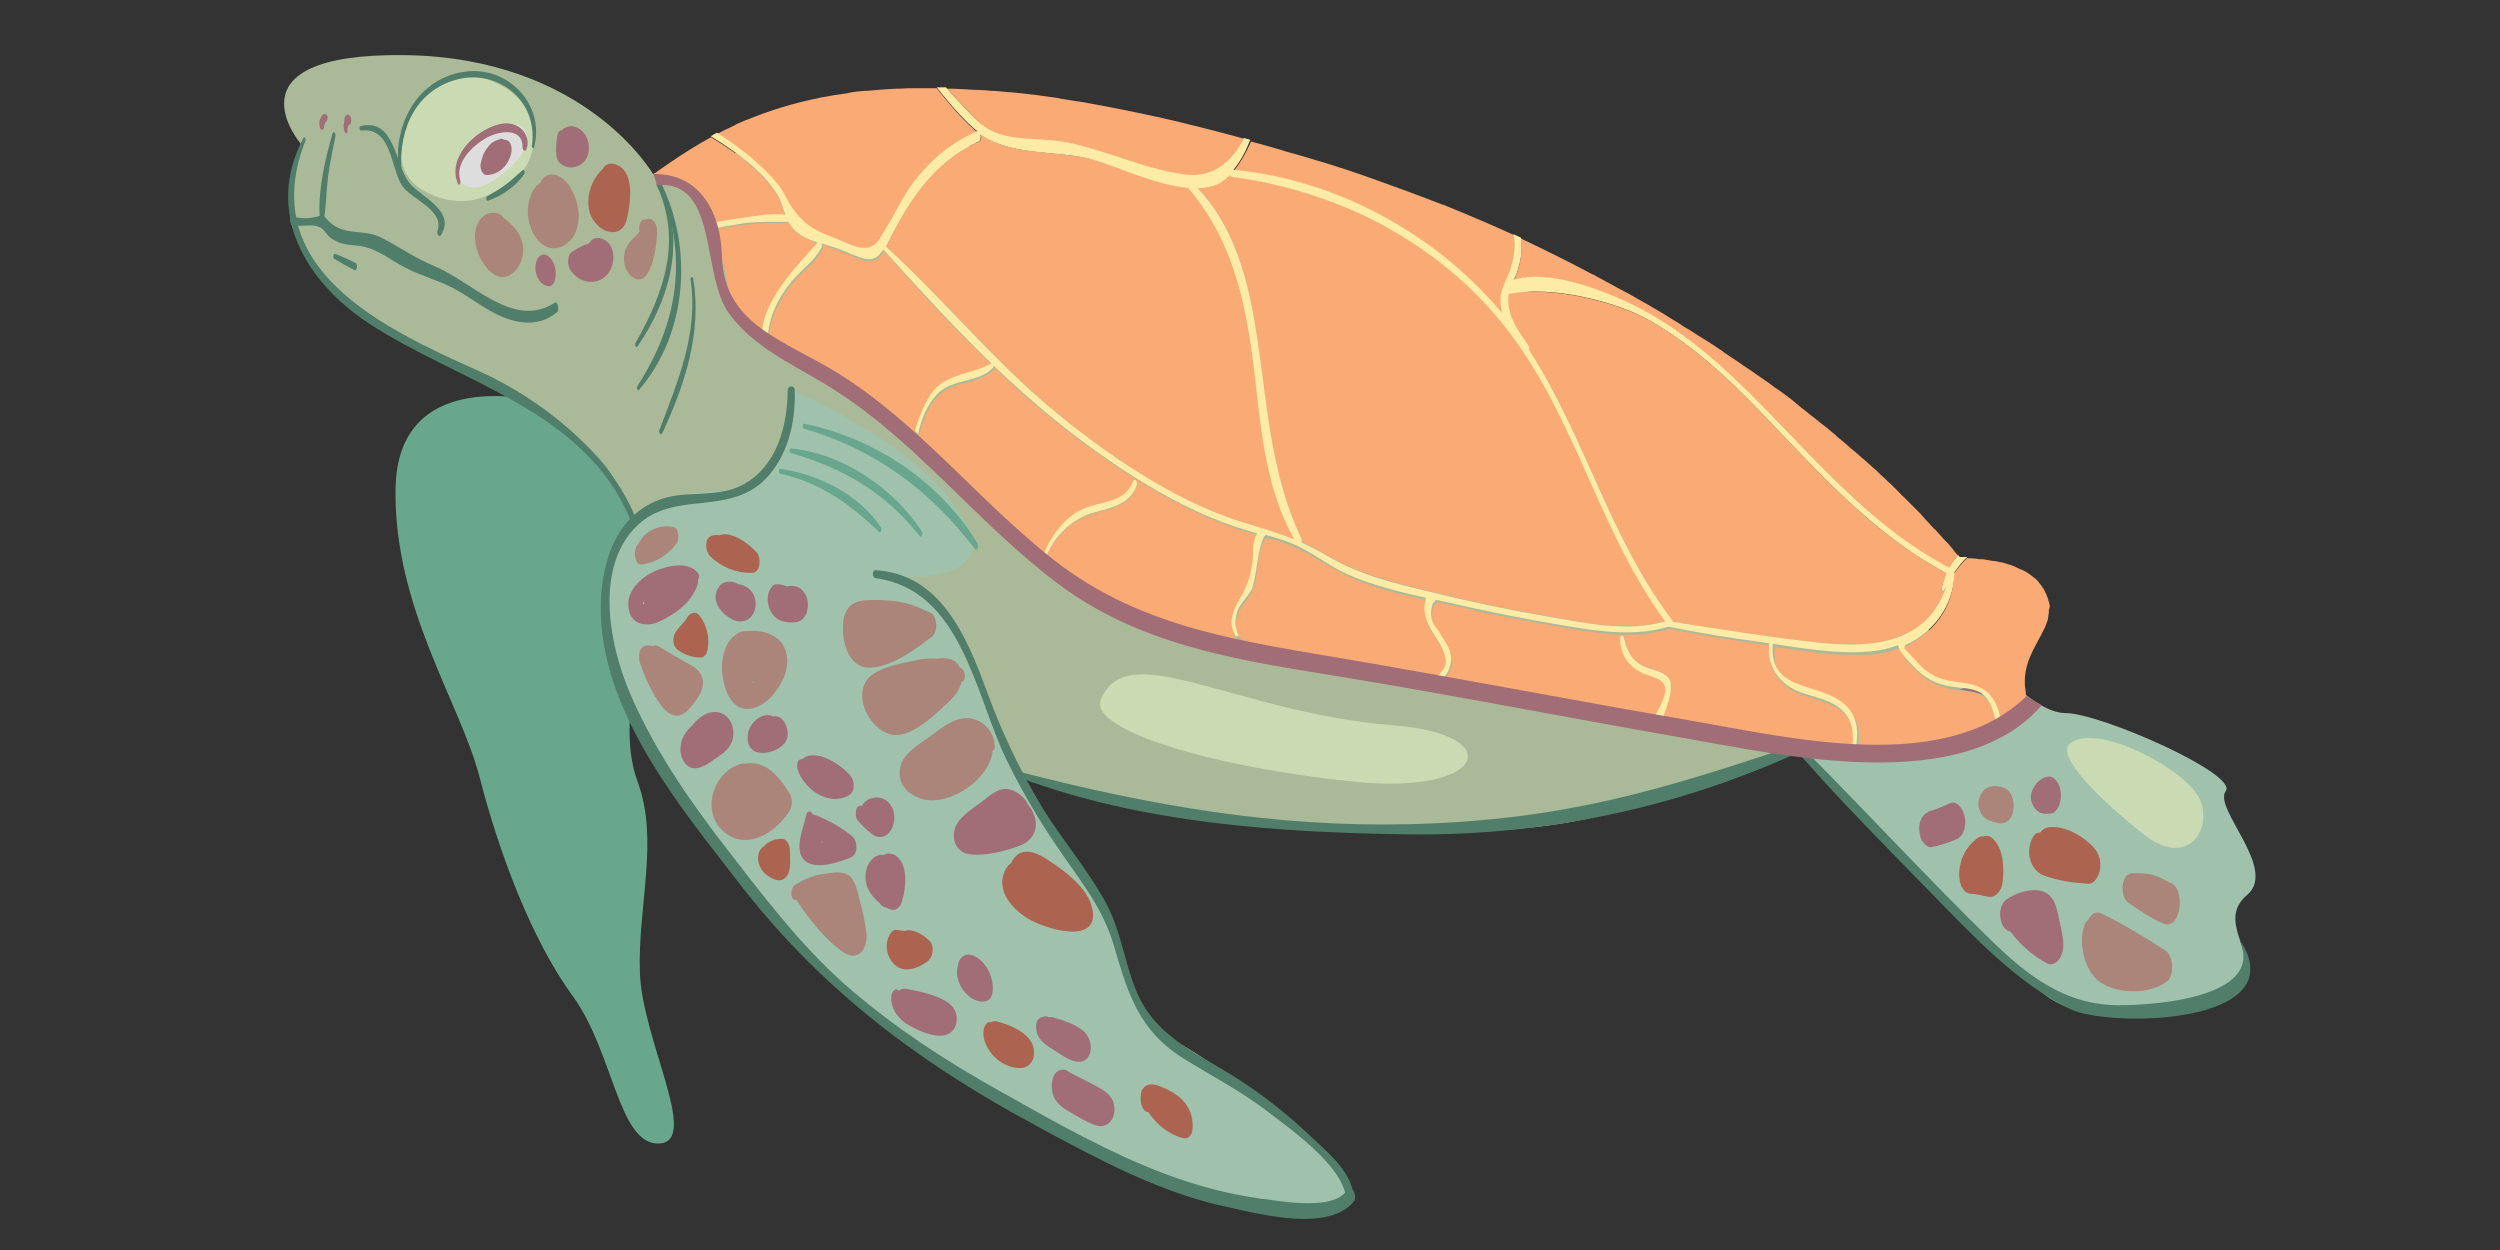 <?xml version="1.0" encoding="utf-8"?>
<!-- Generator: Adobe Illustrator 23.0.1, SVG Export Plug-In . SVG Version: 6.00 Build 0)  -->
<svg version="1.1" id="Layer_1" xmlns="http://www.w3.org/2000/svg" xmlns:xlink="http://www.w3.org/1999/xlink" x="0px" y="0px"
	 viewBox="0 0 566.9 283.5" style="enable-background:new 0 0 566.9 283.5;" xml:space="preserve">
<rect x="0" y="0" width="566.9" height="283.5" fill="#333333" stroke="none"/>
<style type="text/css">
	.st0{fill:#68A78E;}
	.st1{fill:#A0C2AC;}
	.st2{fill:#F7ADBC;}
	.st3{fill:#DDDDDD;}
	.st4{fill:#A16D76;}
	.st5{fill:#AB847A;}
	.st6{fill:#AAB997;}
	.st7{fill:#CADBB3;}
	.st8{fill:#507E6A;}
	.st9{fill:#AC6451;}
	.st10{fill:#FAAA74;}
	.st11{fill:#FEEBA6;}
</style>
<g>
	<g>
		<g>
			<path class="st0" d="M121.1,90.6c-1.5,0-30.9-6.9-31.4,20.1c-0.5,27,14.7,48.6,19.1,65.7s11.8,36.8,21.1,49.5
				c9.3,12.8,10.3,33.8,19.6,33.4c9.3-0.5-3.9-23.5-4.4-38.8c-0.5-15.2,4.4-29.9-0.5-43.2c-4.9-13.2,1.5-31.9,1.5-31.9
				S154.5,91.1,121.1,90.6z"/>
		</g>
	</g>
	<g>
		<g>
			<path class="st1" d="M407.6,170.5c0,0,42.2,44.2,55.9,54.9c13.7,10.8,42.2,2,45.1-3.9c2.9-5.9-5.9-12.8,1-18.6
				c6.9-5.9-7.8-19.6-4.9-23.5c2.9-3.9-28.5-17.7-36.3-17.7c-7.8,0-18.6-13.7-18.6-13.7L407.6,170.5z"/>
		</g>
	</g>
	<g>
		<g>
			<path class="st2" d="M91.7,28.3c0,0,7.4-15.2,20.1-9.8c12.8,5.4,10.3,18.2,4.9,22.1c-5.4,3.9-11.3,7.4-20.1,2.9
				C87.7,39.1,91.7,28.3,91.7,28.3z"/>
		</g>
	</g>
	<g>
		<g>
			<path class="st3" d="M103.9,41c-3.2-2.7,9.8-15.7,14.2-12.3c4.4,3.4-2,9.3-4.9,11.3C110.3,42,107.4,44,103.9,41z"/>
		</g>
	</g>
	<g>
		<g>
			<path class="st3" d="M79,29.7c0-0.1,0-0.2,0-0.2c-0.1,0.2-0.1,0.4-0.2,0.7c0.3-0.5,0.3-1.1,0.5-1.6c-0.3,0.2-0.6,0.4-1,0.6
				c1.2,0.4,1.9-0.8,1.8-1.9c0-1-1.1-2.9-2.2-1.5c-0.7,0.8-0.4,1.9-0.4,2.7c0,0.3,0,0.7,0.1,1c0,0.2,0.1,0.3,0.2,0.5
				c0,0.1,0.1,0.1,0.1,0.2c0.1,0.1,0.1,0.1,0,0C78.3,31,79,30.3,79,29.7L79,29.7z"/>
		</g>
	</g>
	<g>
		<g>
			<path class="st3" d="M73.9,28.7c0-0.3,0.5-0.7,0.6-0.9c0.4-0.7,0.3-3-1-2.5c-0.7,0.3-1.1,1.2-1.2,1.9c-0.2,0.7-0.1,1.4,0.2,2.1
				c0.1,0.3,0.5,0.7,0.9,0.5C73.7,29.7,73.8,29.1,73.9,28.7L73.9,28.7z"/>
		</g>
	</g>
	<g>
		<g>
			<path class="st4" d="M113.5,31.5c-0.5,0.2-1,0.3-1.5,0.6c-0.6,0.3-1,0.8-1.4,1.3c-0.9,1.1-1.3,2.3-1.6,3.7
				c-0.2,0.8,0.2,2.6,1.4,2.6c3-0.1,5.2-2.6,5.6-5.4c0.1-1-0.2-2.5-1.4-2.6c-1.5-0.2-2.4,1.2-2.3,2.6c0,0.6,0.3,1.3,0.9,1.5
				c0.5,0.2,1,0,1.5,0c-0.5-0.9-0.9-1.7-1.4-2.6c-0.2,1.4-1.7,2.3-3,2.4c0.5,0.9,0.9,1.7,1.4,2.6c0.4-1.5,1.5-3.3,2.5-4.3
				C114.8,33.2,114.7,31.1,113.5,31.5L113.5,31.5z"/>
		</g>
	</g>
	<g>
		<g>
			<path class="st4" d="M67,50.3c1.6,0.5,3.2,0.3,4.7,1c1.7,0.8,2.4,2.5,4.3,3.4c3.5,1.6,6.9,0.7,10.7,3c2.5,1.4,4.5,2.8,7.1,4
				c6.4,2.7,11.9,6.5,18.2,9.4c4.6,2.1,9.3,2.7,13.3-0.7c0.6-0.5,0.2-2.7-0.6-2.1c-9.3,6-18.6-4.8-27.1-8.3c-4.4-1.8-8-4.4-12.1-6.5
				c-4.4-2.2-9.7,0.3-12.9-4.8c-0.1-0.2-0.4-0.3-0.7-0.2c-1.6,0-3.1,0-4.7,0C66.4,48.1,66.2,50,67,50.3L67,50.3z"/>
		</g>
	</g>
	<g>
		<g>
			<path class="st4" d="M115.1,49.1c-0.4-1.3-1.7-1.7-3-1.5c-1.4,0.2-2.4,1.5-2.9,2.8c-1.2,3.3,0.7,8.3,3.7,10.2
				c2.9,1.9,5.6-1.2,6.1-3.9c0.7-4-2.1-6.8-5.2-8.8c-1-0.6-1.9-0.1-2.3,1c-1.1,3.6,0.1,7.9,3.6,9.6c1.1,0.5,1.9-1,2-1.9
				c0.5-2.6-0.6-8.6-4.4-7.5c-1,0.3-1,2.1-0.7,2.8c0.4,0.7,0.7,1.3,1.2,2c0.4,0.5,0.6,0.8,0.5,1.4c0.7-0.6,1.4-1.2,2-1.9
				c-0.7-0.3-1.7-1.1-1.4-2.1c-0.8,0.3-1.5,0.6-2.3,1c1.1,0.7,2.7,1.5,3.3,2.6c0.4,0.8-0.3,1.5-1.2,1.2c-1-0.4-2.7-2.8-2.4-3.8
				c0.4-1.4,2-1,2.8-1.5C115.3,50.4,115.3,49.6,115.1,49.1L115.1,49.1z"/>
		</g>
	</g>
	<g>
		<g>
			<path class="st4" d="M124.1,40.8c-2.7,0.2-3.9,3.7-4,6c-0.1,2.7,0.8,5.8,3.1,7.5c2.7,2,5.8,0.2,7.1-2.6c1.4-3.2,0.5-7.2-1.4-10
				c-1.6-2.4-4.9-3.6-6.2-0.2c-1.1,2.6-0.6,6.9,1,9.2c2,2.9,5.2,2,5.6-1.4c0.4-2.9-0.2-6.3-2.8-7.9c-0.4-0.2-1.1,0-1.4,0.3
				c-0.1,0.1-0.2,0.2-0.3,0.3c-0.7,0.8-0.8,1.9-0.4,3c0.3,0.9,1,1.3,1.3,2.1c0.1,0.2-0.1,1,0.1,1.1c1.1,1,0.1-2.1,0.1-2
				c-0.1-0.4,0-0.9-0.1-1.3c0-0.3,0-0.5,0-0.8c-0.1,0.2-0.2,0.4-0.3,0.6c0.3,0.5,0.9,0.7,1.2,1.2c0.3,0.5,0.6,1.1,0.7,1.7
				c0.5,2.7-3.1,3-3.8,0.6c-0.6-1.8,0.8-3.7,1.5-5.2C125.3,42.3,125.1,40.7,124.1,40.8L124.1,40.8z"/>
		</g>
	</g>
	<g>
		<g>
			<path class="st4" d="M126.5,30.4c-0.3,1.2-0.4,2.5-0.4,3.7c0,1.3,0.2,2.5,1.4,3.3c1.4,0.9,3.3,0.7,4.6-0.4
				c1.7-1.5,1.8-4.2,0.8-6.1c-0.9-1.7-2.9-2.9-4.8-1.9c-1.1,0.6-1.3,2.1-1.1,3.2c0.2,0.9,1,2.3,2.1,1.7c0.4-0.2,0.7-0.2,1,0
				c0,0,0.4,0.3,0.3,0.2c0,0,0,0.2,0,0c0-0.3-0.1-0.6-0.1-0.9c0,0.3,0.1,0.1,0-0.1c0-0.2,0.2,0,0-0.1c0,0-0.2,0.1-0.2,0.1
				c-0.2,0.1-0.4,0.2-0.6,0.2c-0.6,0-0.9-0.1-1.2-0.5c0.3,0.6,0.5,1.3,0.8,1.9c-0.1-1.5-0.2-3.1-0.7-4.6
				C128,29.4,126.8,29.3,126.5,30.4L126.5,30.4z"/>
		</g>
	</g>
	<g>
		<g>
			<path class="st4" d="M136.2,38c-3.1,2.4-4.5,7.5-2.5,11c0.8,1.4,2.1,2.5,3.7,2.7c2.1,0.3,3.1-1.1,3.6-3c0.7-3,1.7-9.5-1.9-11.2
				c-4.9-2.2-4.1,6.6-4.1,8.9c0,1.1,0.6,2.7,1.9,2.7c1.3,0,1.7-1.8,1.7-2.8c0-1,0-2,0-3c0-0.4,0.1-1,0-1.3c0-0.5,0-0.5-0.2,0.2
				c-0.1,0.5-0.2,0.7-0.3,0.4c-0.1,0.7,0.1,1.5,0,2.2c-0.1,1.1-0.3,2.2-0.6,3.3c0.4-0.6,0.8-1.3,1.2-1.9c-0.8,0.5-2.3,0.3-2.5-0.8
				c-0.2-1.3,1.5-3.4,2-4.5C138.6,39.7,137.8,36.7,136.2,38L136.2,38z"/>
		</g>
	</g>
	<g>
		<g>
			<path class="st4" d="M134.8,55.2c-2.1,0-3.7,0.8-5.3,2.1c-1.1,0.8-0.9,3.1-0.2,4.1c2.2,3.3,7,3.7,9-0.1c1-1.9,1-4.7-0.6-6.3
				c-1.2-1.2-3.2-1.4-4.1,0.3c-0.5,0.9-0.6,2.1-0.2,3.1c0.3,0.7,1.1,1.5,1.9,1.1c0.5-0.2,0.5,0.4,0.3-0.5c-0.2-0.4-0.2-0.8-0.1-1.2
				c0,0,0,0.1-0.1,0.1c-0.2,0.1-0.5,0.5-0.7,0.6c-1.1,0.6-2.5,0.1-3.2-0.9c-0.1,1.4-0.2,2.7-0.2,4.1c1.4-1.1,2.8-2.2,4.1-3.5
				C136.1,57.5,136.2,55.2,134.8,55.2L134.8,55.2z"/>
		</g>
	</g>
	<g>
		<g>
			<path class="st4" d="M121.6,62c0.5,1,1.2,1.9,2.1,2.5c0.8,0.5,1.7,0.1,2-0.9c0.6-1.9,0.2-4.5-1.6-5.7c-0.6-0.4-1.1-0.4-1.7,0
				c-1.3,0.9-1.3,3.4-0.7,4.7c0.5,1.2,1.3,2,2.6,2.2c0.7,0.1,1.3-0.8,1.4-1.3c0.2-0.9,0.2-1.7-0.1-2.6c-0.2-0.7-0.8-1.2-1.5-1.3
				c0.2,0,0.2,0,0,0c0.2,0.1,0.3,0.2,0.4,0.4c0.1,0.3,0.1,0.6,0.1,0.9c0.1,0.3,0,0.6-0.1,0.8c-0.2,0.4-0.2,0.5,0,0.2
				c-0.5,0.2-1.1,0.5-1.6,0.7c0.2,0.1,0.2,0.1,0.1,0.1c-0.2-0.2-0.1-0.1,0.3,0.3c-0.2-0.2-0.3-0.3-0.3-0.6c0-0.1,0-0.3,0-0.4
				c0.6-0.5,1.2-1.1,1.8-1.6c-0.5-0.1-1-0.3-1.3-0.7C122.1,58.1,121,60.8,121.6,62L121.6,62z"/>
		</g>
	</g>
	<g>
		<g>
			<path class="st4" d="M145,52.3c0.2,0.4-1.6,1.9-1.9,2.2c-0.7,0.9-1.3,1.8-1.5,2.9c-0.4,1.9,0.2,4.4,1.9,5.5
				c4.3,2.8,5.5-8.2,5.5-10.5c0-1.1-0.6-2.8-1.9-2.8c-1.3,0-1.9,1.9-1.8,2.9c0.1,2.3-0.3,4.4-1.4,6.4c0.4-0.3,0.8-0.5,1.2-0.8
				c-0.2,0-0.4,0.9,0.1,0.6c0.3-0.2,0.6-0.8,0.8-1.1c0.5-0.8,1-1.5,1.3-2.4c0.6-1.6,0.4-3.4-0.6-4.8C145.4,48.8,144.6,51.3,145,52.3
				L145,52.3z"/>
		</g>
	</g>
	<g>
		<g>
			<path class="st4" d="M158.3,130c-2.1-2.9-7.2-1.7-10-0.4c-3,1.4-6.2,4.4-5.8,8c0.4,3.9,4,4.8,7.2,3.3c3.6-1.7,7.1-4.2,8.5-8.1
				c0.4-1.2,0.2-3.3-1.1-3.9c-4.6-1.9-8.1,1.9-10.5,5.4c-1.4,2,0.9,6.8,2.7,3.9c1.6-2.4,3.7-5.4,7-4.1c-0.4-1.3-0.8-2.6-1.1-3.9
				c-0.8,2.4-3,3.7-5,5c-1,0.6-2,1.3-3.2,1.6c-1.7,0.5-1-0.2-0.1-1.1c1.4-1.5,3.4-2.7,5.4-3.2c1.9-0.5,4.4,0.2,6-0.9
				C158.6,131.3,158.6,130.5,158.3,130L158.3,130z"/>
		</g>
	</g>
	<g>
		<g>
			<path class="st4" d="M145.8,126.7c0.8-0.9,1.4-1.8,2.5-2.4c1.2-0.6,2.4-0.7,3.7-0.3c-0.2-1.4-0.3-2.8-0.5-4.1
				c-1.6,1.8-3.6,3-6.1,3.2c-2.2,0.3-2,5.3,0.1,4.9c3.2-0.5,5.8-2.1,7.8-4.7c0.7-0.9,0.6-3.5-0.7-3.8c-3.9-0.9-8.2,1.7-8.3,5.9
				C144.4,126.1,145.1,127.5,145.8,126.7L145.8,126.7z"/>
		</g>
	</g>
	<g>
		<g>
			<path class="st4" d="M165,122c-1-0.6-2.1-0.9-3.3-0.7c-2.1,0.3-1.8,3.5-0.7,4.7c2.5,2.6,6,4,9.6,3.9c1.9-0.1,2-3.4,1.1-4.5
				c-1.8-2.2-7.5-6.5-9.8-2.8c-0.5,0.8-0.5,2.1,0.1,2.8c1.1,1.4,2.2,1.1,3.8,1.6c1.4,0.4,2.7,1.1,3.6,2.2c0.4-1.5,0.7-3,1.1-4.5
				c-3,0.2-5.7-0.8-7.9-2.9c0,1.4,0.1,2.9,0.1,4.3c0.7-0.5,1.3-0.9,2.1-1C166.1,124.8,166,122.6,165,122L165,122z"/>
		</g>
	</g>
	<g>
		<g>
			<path class="st4" d="M169,134.3c-0.9-2.3-4.5-3.4-6.1-1.1c-1.9,2.8,0.2,5.7,2.6,7.1c2.5,1.5,5.3,0.4,5.8-2.6
				c0.5-2.9-1.7-5.3-4.6-5.2c-0.8,0-1.2,0.7-1.5,1.4c-0.5,1.3-0.2,3.6,1.4,4c0.4,0.1,0.8,0.1,1.2,0.2c0.8,0.2,0.2,0.2,0.1-0.4
				c0-0.5,0-1,0-1.4c0.1-0.7,0.6-0.4-0.1-0.3c-0.3,0-0.6,0-0.9-0.1c-0.6-0.2-1.2-0.8-1.8-1c-0.6-0.3-0.6,0.3-0.1,1.8
				c0.1-0.1,0.3-0.3,0.5-0.4c0.3-0.1,0.5-0.2,0.8-0.2c0.8,0.1,1.4,0.5,2.2,0.2C169.2,135.9,169.3,134.9,169,134.3L169,134.3z"/>
		</g>
	</g>
	<g>
		<g>
			<path class="st4" d="M156.8,139.4c-1.3,1-2.3,2.4-3.4,3.6c-1,1.1-1.2,3.4,0.1,4.4c1.5,1.2,3.4,1.8,5.3,1.8c1,0,1.5-1.2,1.6-2
				c0.4-2.6-0.2-5.3-1.8-7.4c-0.6-0.8-1.4-1-2.3-0.4c-1.3,0.9-1.5,2.7-1.2,4.1c0.3,1.4,1.8,2.7,2.9,1.1c0.2-0.3,0-0.1,0.3-0.4
				c-0.8-0.1-1.5-0.3-2.3-0.4c0.5,0.6,1,1.2,0.9,1.9c0.5-0.7,1.1-1.3,1.6-2c-1.3,0.1-2.5-0.2-3.6-0.9c0.1,1.3,0.3,2.6,0.4,4
				c0.9-1.8,1.9-3.7,2.6-5.6C158.4,140.5,157.9,138.5,156.8,139.4L156.8,139.4z"/>
		</g>
	</g>
	<g>
		<g>
			<path class="st4" d="M151.9,150c-0.7-2.1-3-3.8-5.2-3.6c-1.9,0.2-1.9,2.8-1.4,4.1c1.1,3.3,2.6,6.6,4.7,9.4
				c1.9,2.6,4.2,3.4,6.5,0.7c1.9-2.2,4.4-5.4,2.1-8.3c-1-1.3-2.9-2-4.2-2.8c-1.7-1-3.4-2-5.1-3c-1-0.6-1.9,0.7-2.2,1.4
				c-0.4,1.1-0.3,2.6,0.4,3.6c1.5,2.1,3.7,6.1,6.4,6.4c1.8,0.2,1.6-2.9,1.3-3.8c-0.8-2.6-3.5-4.8-5-7c-0.6,1.7-1.2,3.4-1.8,5.1
				c1.3,0.8,2.7,1.5,4,2.3c1,0.6,3.3,1.4,3.8,2.3c-0.2-1-0.4-1.9-0.6-2.9c0.1-0.7-0.4,0.3-0.5,0.5c-0.3,0.4-0.6,1.1-1.1,1.4
				c-0.6,0.4-0.6,0.6-1.3,0c-0.4-0.3-0.8-1.1-1.1-1.5c-1.4-2.1-2.5-4.4-3.4-6.9c-0.3,1.3-0.6,2.7-1,4c1.6-0.4,2.3-0.2,3.8,0.2
				C152,152.1,152.1,150.6,151.9,150L151.9,150z"/>
		</g>
	</g>
	<g>
		<g>
			<path class="st4" d="M170.4,143.5c-4.7-1.5-6.9,4.5-6.8,8.2c0.2,4.2,2,10.5,7.4,8.9c4-1.2,7.8-7,7.4-11.2
				c-0.5-5.6-5.7-6.7-10.3-6.1c-1.4,0.2-1.9,1.8-1.9,3c0,2.4,0,4.8,0,7.2c0,1.3,0.9,3.4,2.5,2.8c1.2-0.4,1.8-1.3,2.4-2.4
				c0.2-0.4,1.1-2.7,0.9-2.9c-0.3-1.4-0.5-2.7-0.8-4.1c-0.5,1.1-1,2.2-1.5,3.3c-0.6,1.2,0.2,5.5,2.3,4.3c1.6-0.9,2.9-2,4-3.5
				c1.5-2-0.7-7-2.9-4.1c-0.6,0.8-1.4,1.4-2.3,1.9c0.8,1.4,1.5,2.9,2.3,4.3c0.5-1.1,1-2.2,1.5-3.3c0.5-1.1,0.3-3.3-0.8-4.1
				c-1.4-1-2.8-0.8-4,0.4c-0.6,0.6-1,1.3-1.3,2.1c-0.2,0.6-0.2,1.9-0.9,2.2c0.8,0.9,1.7,1.9,2.5,2.8c0-2.4,0-4.8,0-7.2
				c-0.6,1-1.3,2-1.9,3c1.2-0.2,5.5-1,6.2,0.6c0.5,1.1-2.6,4.3-3.6,4.8c-2.5,1.5-3.4-0.8-3.7-3c-0.2-2.4,1.2-3.8,3.3-4.7
				C171.6,146.4,171.7,143.8,170.4,143.5L170.4,143.5z"/>
		</g>
	</g>
	<g>
		<g>
			<path class="st4" d="M179.1,133.4c-0.9-0.7-2-0.9-3.1-0.9c-0.8,0-1.2,0.8-1.5,1.4c-0.9,1.9-0.3,4.4,1.1,5.9
				c1.2,1.2,3.2,1.5,4.8,1.3c2.4-0.3,3.1-3,2.7-5.1c-0.5-2.1-2.1-3.4-4.3-3.1c-2.6,0.3-2.5,5.9,0.1,5.9c0.3,0,0.8,0.1,1,0.1
				c0.1-1.2,0.2-2.4,0.3-3.6c-0.2,0-0.3,0-0.5,0c-0.3,0-0.6,0-0.8,0c-0.4,0-0.9-0.1-1.3-0.3c-0.4-0.2,0,0-0.1,0
				c0-0.1-0.1-0.1-0.1-0.2c0.3,0.5,0.4,1.1,0.2,1.8c-0.5,0.5-1,0.9-1.5,1.4c1.1-0.1,2.2-0.3,3-1.1
				C180.1,136.1,180,134.2,179.1,133.4L179.1,133.4z"/>
		</g>
	</g>
	<g>
		<g>
			<path class="st4" d="M211.5,139.4c-4.5-3.1-9.5-3.6-14.9-3.3c-4.6,0.2-5.6,3.3-5.3,7.6c0.2,3.5,2,7.9,6.2,7.7
				c4.8-0.2,10.2-4.2,13.9-7c1.5-1.1,1.3-5-0.6-5.6c-4.1-1.5-8.7-1.9-13-0.4c-3.4,1.2-5.2,4.6-3.6,7.9c0.5,0.9,1.2,1.8,2.3,1.4
				c3.1-1.1,6.7-1.9,9.4-3.8c1.4-1,2-5.6-0.6-5.4c-3.4,0.3-6.8,2-10,3.2c0.8,0.5,1.6,0.9,2.3,1.4c0.8,1.7,1.1,1.2,2.8,0.9
				c1.1-0.2,2.1-0.3,3.2-0.3c2.2,0,4.2,0.4,6.2,1.2c-0.2-1.9-0.4-3.8-0.6-5.6c-2.4,1.8-5,3.4-7.7,4.7c-1.4,0.6-3.5,1.9-5,1.1
				c-0.6-0.3-2.1-2.2-1.1-3.1c-0.7,0.6,2.3,0.3,2.6,0.3c1.6-0.1,3.3-0.2,4.9-0.2c2.7,0,5.5,0.1,8.2,0.6
				C212.3,142.7,212.2,139.9,211.5,139.4L211.5,139.4z"/>
		</g>
	</g>
	<g>
		<g>
			<path class="st4" d="M218.3,151.9c-3.5-2.8-7.1-2.9-11.4-2c-3,0.6-7.9,1.5-10.1,4c-3.9,4.6,1.7,13.8,7.4,12.7
				c3.5-0.7,7.1-4,9.7-6.3c2.3-2.1,4.7-4.3,4.1-7.6c-1.5-8-14.8,0.6-18.1,3c-1.6,1.1-1.2,5,0.6,5.7c4,1.5,10.1-1.4,13-4.3
				c1.1-1.1,1.2-4.8-1-4.8c-3.7,0.1-7.3,4.5-11.1,3c0.2,1.9,0.4,3.8,0.6,5.7c1.9-1.4,10.6-7.4,13-5.2c-0.3-0.9-0.7-1.7-1-2.6
				c0,0.4-4.7,4.1-5.7,4.9c-1.1,0.8-2.5,1.9-3.8,2.4c-2,0.7-5.4-1.2-4.8-2.5c0.2-0.4,6.6-2.2,7.8-2.5c3.3-0.9,6.9-0.9,10.3-0.7
				C219.1,154.7,218.9,152.4,218.3,151.9L218.3,151.9z"/>
		</g>
	</g>
	<g>
		<g>
			<path class="st4" d="M225.6,169c-0.2-2.6-1.8-5-4.4-5.9c-3.8-1.4-7.3,1.6-10.2,3.7c-2.8,2.1-6.8,4.1-7,8
				c-0.2,3.4,2.4,5.7,5.6,6.4c6.5,1.4,16.2-5.4,15.5-12.5c-0.3-2.9-2.6-5.1-5.5-4c-1.9,0.7-3.3,2.4-4.8,3.6c-2.2,1.7-4.5,3.1-7,4.3
				c-1.8,0.8-2.1,5.5,0.1,6c4.4,0.9,8.3-1.1,11.2-4.5c0.9-1.1,1-6.1-1.5-4.8c-2.8,1.4-5.4,4-8.8,3.3c0,2,0.1,4,0.1,6
				c3.7-1.8,6.7-4.1,9.8-6.6c0.5-0.4,1.6-0.9,2-1.4c0.3-1.4,0.2-1.6-0.4-0.6c-0.3,0.4-0.6,0.8-0.9,1.1c-1.6,1.7-3.5,3.3-5.7,3.9
				c-1,0.3-1.9,0.4-3,0.3c-0.9-0.1-2.2-1.2-2.9-1.1c-0.2,1.5,0,1.8,0.6,1.1c0.3-0.3,0.6-0.5,0.9-0.7c0.9-0.7,1.8-1.4,2.7-2
				c1.8-1.4,10.4-8.5,11.9-3.2C224.4,170.7,225.7,170.4,225.6,169L225.6,169z"/>
		</g>
	</g>
	<g>
		<g>
			<path class="st4" d="M234.8,187.3c-0.5-2.8-1.4-5.7-3.9-7.4c-3-2-5-0.7-7.5,1.3c-2.3,1.9-6.4,4-7,7.2c-0.5,2.6,0.8,4.9,3.4,5.3
				c3.5,0.5,8.3-0.7,11.6-2c2.6-1,4-3.4,3.3-6.2c-1.7-6.8-10.4-5.7-12.2,0.3c-0.4,1.2-0.3,4.9,1.8,4.6c2.3-0.4,3.8-0.4,5.1-2.4
				c0.5-0.9,0.4-2.1-0.3-2.9c-1.5-1.5-2.8-1.1-4.9-0.8c0.6,1.5,1.2,3,1.8,4.6c0.3-1.1,0.9-1.9,2.1-2.1c0.8-0.2,2.7,0,2.9,1.2
				c0-0.8,0.1-1.5,0.1-2.3c-0.4,1-11,3-11.6,2.2c0.2,0.7,0.4,1.4,0.6,2.1c0-0.2,0-0.5,0-0.7c-0.2,0.7-0.3,1.4-0.5,2.1
				c0.7-1.2,2.1-2.1,3.2-3c1.2-1.1,2.4-2.3,3.7-3.2c3.4-2.6,5.5,0.5,7.1,3.4C234.2,189.4,234.9,187.8,234.8,187.3L234.8,187.3z"/>
		</g>
	</g>
	<g>
		<g>
			<path class="st4" d="M236.1,195.5c-3.6-1.1-7.5-1.2-8.6,3.3c-0.8,3.8,2.1,7,4.9,9c4,2.9,18.2,7.2,15-2.8c-1.3-3.9-5.7-7.3-9-9.5
				c-2.5-1.7-6.3-4-8.6-0.7c-2.2,3.2,0.2,6.9,2.5,9.2c1.6,1.6,3.4,2.9,5.3,4c1.9,1,3.1,1.8,5,0.5c1-0.7,0.7-2.6,0.2-3.5
				c-1-1.9-2.4-2-4.2-3c-1-0.6-2-1.2-2.9-2c-0.5-0.4-3-3.5-2.5-1.6c-0.3,0.9,0,1.3,1.1,1.2c0.5,0.3,1,0.5,1.5,0.9c1,0.6,2,1.3,2.9,2
				c0.6,0.5,5,4.1,5,4.4c0.3-0.6,0.6-1.2,0.9-1.8c-1.6,1.9-7.5-0.8-9.2-1.7c-1.4-0.8-2.7-1.8-3.8-3c-0.4-0.7-0.6-0.6-0.4,0.2
				c0.3-0.3,0.7-0.5,1-0.8c1.3-0.4,2.3-0.7,3.7-0.8C237.3,198.8,237.3,195.9,236.1,195.5L236.1,195.5z"/>
		</g>
	</g>
	<g>
		<g>
			<path class="st4" d="M161.7,162.7c-3.9-0.1-7.8,3.6-7.5,7.5c0.1,1.7,1.1,3.9,3.1,4c2,0.2,4.4-2,6-3c1.7-1.1,3-2.6,3.1-4.8
				c0.1-2-0.9-4.1-2.8-4.8c-3.8-1.4-7.7,3.3-8.5,6.5c-0.3,1.3,1.1,4.8,2.7,3c1.1-1.2,1.7-2.6,3.1-3.6c0.3-0.2,0.8-0.5,1.2-0.6
				c0.1,0,0.9,0.1,0.9,0.1c0-0.6-0.1-1.2-0.1-1.8c-0.2,0.2-0.4,0.3-0.6,0.5c-0.4,0.3-0.9,0.6-1.3,0.9c-0.8,0.5-1.6,1.1-2.5,1.6
				c-0.3,0.2-0.6,0.3-0.8,0.5c0.1,0.4,0.1,0.9,0.2,1.3c0.1-0.1,0.2-0.3,0.3-0.4c0.8-0.5,1.4-1.4,2.1-1.9c0.7-0.6,1.6-1.2,2.3-1.8
				C163.2,165.3,163.2,162.8,161.7,162.7L161.7,162.7z"/>
		</g>
	</g>
	<g>
		<g>
			<path class="st4" d="M175.6,162.7c-2-1.3-4.6,0.5-5.6,2.3c-0.8,1.5-0.9,3.7,0.4,5c0.8,0.8,2.2,0.9,3.3,0.8
				c1.2-0.2,2.4-0.6,3.4-1.4c1.5-1.1,1.8-2.6,1.3-4.3c-0.3-1.2-1.2-2.6-2.6-2.6c-1.6,0-2.3,1.9-2.2,3.2c0.1,1,0.5,2.6,1.8,2.6
				c0.5,0,0.9-0.1,1.3-0.5c0.9-0.9,1.1-3.1-0.1-3.9c-0.1-0.1-0.2-0.1,0,0c0.2,0.4,0.3,0.7,0.5,1.1c0,0.1,0,0.2,0,0.4
				c-0.1,0.4-0.1,0.9-0.2,1.3c0-0.1,0.1-0.1,0.1-0.2c-0.2,0.3-0.4,0.6-0.6,1c-0.4-0.1-0.5,0-0.6,0.2c-0.2-0.3-0.4-0.6-0.6-0.9
				c0.2,0.1,0.2,0.2,0.1,0.3c0.2-1,0.5-2,0.7-3c-0.6,0.6-1.2,1-2.1,1.3c-0.4,0.1-1.6,0.4-2,0c0.2,0.3,0.4,0.6,0.6,0.9
				c0-0.1-0.1-0.2-0.1-0.3c0.1,0.4,0.2,0.9,0.3,1.3c0-0.1,0-0.2,0-0.4c-0.1,0.4-0.1,0.9-0.2,1.3c0.5-1.6,1.9-1.8,3.1-2.8
				C176.3,164.9,176.4,163.2,175.6,162.7L175.6,162.7z"/>
		</g>
	</g>
	<g>
		<g>
			<path class="st4" d="M168.4,173c-6.2,1.5-9.5,9.9-4.9,14.9c5.2,5.5,12.4,1.1,15.6-4.1c0.7-1.2,0.6-2.9-0.1-4
				c-2.2-3.4-5.1-7.3-9.7-6.7c-4.4,0.5-5.7,5.3-5.4,9.1c0.1,1,0.9,3.6,2.5,2.8c0.7-0.4,4.3-2.7,4.8-2.5c-0.4-0.4-0.8-0.9-1.2-1.3
				c-0.7-1.3,0.9-3.1-0.9-1.5c-0.5,0.5-0.9,1.1-1.2,1.7c-0.7,1.4-0.8,2.9-0.7,4.5c0.1,1.4,0.8,3.2,2.5,2.8c3-0.8,5.4-2.2,6.7-5.1
				c0.5-1.2-0.1-4.2-1.9-3.6c-2.1,0.8-3.7,2.4-6,3c0.8,0.9,1.7,1.8,2.5,2.8c-0.1-1.4,1.8-2.1,2.3-3.4c0.6-1.3,0.5-2.9,0-4.1
				c-1.7-3.7-5.8-0.2-8.2,1c0.8,0.9,1.7,1.9,2.5,2.8c-0.3-2.7,1.5-4,4.1-3c2.1,0.8,3.4,2.9,4.6,4.8c0-1.3-0.1-2.7-0.1-4
				c-1.9,3.2-5.4,6.3-9.3,4.6c-4.9-2,0.5-6.5,2.4-8.9C170.1,174.8,169.7,172.7,168.4,173L168.4,173z"/>
		</g>
	</g>
	<g>
		<g>
			<path class="st4" d="M180.8,174.6c1.5,4.4,7,8.3,11.5,5.8c1.7-0.9,1.4-3.5,0.3-4.7c-2.2-2.4-7.5-6-10.6-3.7
				c-1.4,1-0.8,4.7,1.3,4.2c0.2,0,0.3-0.1,0.5-0.1c1-0.2,0.9-2,0.6-2.7c-0.1-0.2-0.2-0.4-0.3-0.6c-0.7,1.1-1.3,2.2-2,3.2
				c1.4,1,3.1,0.8,4.7,1.3c1.7,0.6,3,1.5,4.3,2.8c0.1-1.6,0.2-3.1,0.3-4.7c-1.7,1-3.5,0.8-5.2-0.2c-1.5-0.9-2.5-2.5-4.1-3.1
				C180.7,171.8,180.6,173.9,180.8,174.6L180.8,174.6z"/>
		</g>
	</g>
	<g>
		<g>
			<path class="st4" d="M182.8,184.9c-0.6,2.9-3.1,8.3,0,10.5c2.6,1.8,7.6,0.1,10.2-1c1.6-0.7,1.5-3.7,0.3-4.7
				c-2.5-2.1-5.4-3.8-8.5-4.9c-1.1-0.4-2,0.9-2.1,1.9c-0.2,1.9-0.3,4,0.6,5.7c1.1,2.2,2.9,0.6,2.9-1.3c0-1-0.2-2.1-0.1-3.1
				c-0.7,0.6-1.4,1.3-2.1,1.9c2.8,1,5.4,2.4,7.7,4.3c0.1-1.6,0.2-3.1,0.3-4.7c-2.3,1-4.7,1.6-7.2,1.6c-0.3,0-0.7-0.3-0.5,0
				c-0.2-0.3,0-1.5,0.1-1.8c0-1.3,0-2.7,0-4C184.4,184,183.1,183.6,182.8,184.9L182.8,184.9z"/>
		</g>
	</g>
	<g>
		<g>
			<path class="st4" d="M175.8,192.4c-1-1.2-2.6-1-3.4,0.4c-1.1,1.8-0.3,4.3,1.3,5.6c1.3,1,3.3,2.1,4.6,0.5c1.3-1.6,0.8-4.3,0.8-6.3
				c0-0.9-0.5-2.3-1.6-2.3c-1.4,0-2.6,0.4-3.7,1.2c-1.7,1.3-0.3,6.1,1.8,4.3c0.6-0.5,1.3-0.8,2-0.8c-0.5-0.8-1.1-1.6-1.6-2.3
				c0,0.9,0,1.9,0.1,2.8c0,0.2,0,0.3,0,0.5c0,0.5,0.1,0.2,0.4-0.9c0-0.1-0.6-0.2-0.7-0.3c-0.3-0.2-0.7-0.6-1-0.6
				c0.3,0.7,0.2,1.3-0.2,1.6c0.2-0.1,0.2-0.1,0.1-0.1c0.2-0.1,0.4-0.2,0.4-0.2C176.3,195.3,176.5,193.2,175.8,192.4L175.8,192.4z"/>
		</g>
	</g>
	<g>
		<g>
			<path class="st4" d="M194.4,186c0.8,1,1.8,1.9,2.8,2.7c0.7,0.6,1.5,1.2,2.5,1.1c2-0.1,3-2.4,3.1-4.1c0.1-2-0.9-4.1-2.9-4.7
				c-2.1-0.6-4.5,0.6-4.8,2.8c-0.1,0.8,0.1,2.6,1.1,2.8c1.1,0.3,1.6-0.6,2.6-0.8c0.3-0.1,0.7,0.1,1,0c0,0,0.2,0.1,0.2,0.1
				c-0.1,0-0.3-1.1-0.2-0.9c-0.1-0.1,0,0.2-0.1,0.1c0,0-0.2,0.1-0.3,0.1c-0.2,0-0.4-0.2-0.6-0.3c-1.2-0.7-2.1-1.6-3.3-2.2
				C194,182.2,193.8,185.2,194.4,186L194.4,186z"/>
		</g>
	</g>
	<g>
		<g>
			<path class="st4" d="M180.5,204.1c2.7-0.4,5.4-0.9,8.1-1.1c2.1-0.1,2.3-0.2,2.8,1.8c0.4,1.5,0.8,3,1.1,4.6
				c0.1,0.6,0.4,1.5,0.3,2.1c-0.1,0.9-0.2-0.1-0.7-0.6c-0.9-1.1-2.2-1.9-3.2-2.9c-2.1-2.1-4-4.5-5.6-7.1c-0.2,1.5-0.4,3-0.7,4.5
				c0.9-0.3,2.9-1.3,3.9-1.1c0.2,0,0.5-0.1,0.7-0.1c0.3,0.6,0.6,1.3,0.9,1.9c1,2.3,2.1,4.5,3.2,6.8c0.8-1.3,1.6-2.6,2.4-3.9
				c-2.7-2.3-5.1-5.4-8-7.3c-2.3-1.6-3.2,3.4-1.1,4.6c0.2,0.1,0.5,0.3,0.7,0.4c1.9,1.2,2.1-2.1,1.5-3.2c-0.2-0.3-0.3-0.6-0.5-0.9
				c-0.8,1-1.7,2-2.5,3.1c2,3.2,5.4,5.8,8.2,8.2c2.1,1.8,3-2.5,2.4-3.9c-0.9-1.9-1.8-3.9-2.7-5.8c-0.6-1.4-1.2-3.1-2.2-4.3
				c-2-2.4-5.5-0.5-7.9,0.3c-1.7,0.5-1.4,3.5-0.7,4.5c2.7,4,6,8.2,9.9,11c3.5,2.6,5.8-0.2,5.6-3.9c-0.2-2.5-0.7-5.1-1.4-7.5
				c-0.5-1.8-0.9-4.5-2.4-5.7c-1.5-1.2-3.9-0.7-5.5-0.5c-2.5,0.4-4.8,1.2-6.9,2.6C179.2,201.3,178.9,204.3,180.5,204.1L180.5,204.1z
				"/>
		</g>
	</g>
	<g>
		<g>
			<path class="st4" d="M201.8,194.8c-1.1-1.4-2.8-1.2-4,0c-1.3,1.3-1.7,3.5-1.3,5.3c0.5,2.1,1.9,3.7,3.6,5c0.7,0.5,1.6,1.2,2.5,1.1
				c1.1-0.1,1.7-1.2,1.9-2.2c0.6-2,0.9-4.7,0.5-6.7c-0.3-1.9-1.8-4.2-4-3.8c-1.9,0.3-2.7,2.4-2.9,4.1c-0.2,2.1,0.7,4.2,1,6.3
				c0.1,0.9,1.3,2.4,2.3,1.3c1.7-2,1-4.3,0.3-6.6c-0.1-0.2-0.1,0.2-0.2,0.2c0.4,0.2,0.2-0.6,0.2,0.1c0,0.5-0.1,1-0.2,1.5
				c0,0.3-0.1,0.7-0.1,1c-0.1,0.8-0.1,0.7,0.2-0.2c0.3-0.1,0.6-0.3,0.9-0.4c-1,0-2.4-1.7-2.9-2.5c0.3,0.5-0.2,0.4,0.3-0.1
				c0.4-0.4,0.9-0.5,1.4-0.8C202.3,197.1,202.4,195.6,201.8,194.8L201.8,194.8z"/>
		</g>
	</g>
	<g>
		<g>
			<path class="st4" d="M207.2,211.7c-1.1-0.6-2.4-0.5-3.6-0.8c-0.4-0.1-0.9-0.1-1.3,0.3c-1.9,2.2-1.5,5.5,0.5,7.5
				c2.2,2.1,5.2,0.9,7.4-0.6c1.3-0.9,1.8-3.3,0.7-4.6c-1.5-1.7-6-4.4-7-0.7c-0.3,1.3,0.1,3.1,1.5,3.6c0.6,0.2,1.3,0.1,1.9,0.3
				c0.6,0.2,1,0.6,1.4,1.1c0-1.6-0.1-3.1-0.1-4.7c-0.9,0.7-2.2,1.5-3.4,1.4c-0.4,0-0.6-0.2-0.9-0.4c-0.3-0.2,0-0.3-0.2-0.1
				c0.1,0.2,0.1,0.5,0,0.7c-0.2,0.6-0.1,0.7,0.1,0.3c-0.2,0.2-0.5,0.4-0.7,0.7c1.2-0.4,2.5-0.3,3.6-1.1
				C208.2,214,208.2,212.3,207.2,211.7L207.2,211.7z"/>
		</g>
	</g>
	<g>
		<g>
			<path class="st4" d="M202.1,226.1c-0.1,2.8,1.7,5.1,4,6.4c2.1,1.2,5.8,2.9,8.3,2.2c2.7-0.7,3.3-4.3,1.6-6.4
				c-2.2-2.6-7.4-3.6-10.6-4.2c-2.9-0.5-3.1,5.1-0.4,5.5c1.7,0.3,3.4,0.6,5,1.2c0.7,0.2,1.4,0.5,2,0.8c0.3,0.1,0.5,0.2,0.8,0.4
				c0.9,0.7,1.1,0.5,0.5-0.6c0.2-0.6,0.3-1.3,0.5-1.9c0.2-0.3-0.3,0.1-0.7,0c-0.5,0-1-0.1-1.6-0.3c-1-0.2-2.1-0.5-3.1-0.9
				c-2-0.8-3.2-2-4.6-3.6C203,223.5,202.1,225,202.1,226.1L202.1,226.1z"/>
		</g>
	</g>
	<g>
		<g>
			<path class="st4" d="M217.8,217.8c-1.8,2.5-0.4,6.3,1.8,8.1c0.9,0.8,2.4,1.5,3.6,1.3c2.1-0.3,2.1-3,1.8-4.6
				c-0.3-1.6-1-3.2-2.2-4.4c-0.9-1-2.5-2.1-3.9-1.6c-1.6,0.6-2,2.7-1.7,4.2c0.1,0.7,0.4,1.2,0.7,1.8c0.3,0.6,0.4,1.2,0.8,1.8
				c0.4,0.6,1.1,0.8,1.6,0.3c0.9-0.8,0.9-2.3,0.7-3.3c-0.1-0.5-0.3-0.9-0.5-1.4c-0.1-0.2-0.1-0.4-0.2-0.5c-0.1-0.2,0,0,0,0.2
				c-0.1,0.4-0.1,0.9-0.2,1.3c-0.6,0.4-0.7,0.6-0.2,0.6c0.2,0.1,0.4,0.1,0.5,0.2c0.3,0.2,0.6,0.5,0.9,0.8c0.2,0.2,0.4,0.5,0.5,0.8
				c0.3,0.7,0,0.6,0.4-0.2c0.2-0.2,0.4-0.4,0.7-0.6c-0.8,0.4-2.1-0.5-2.5-1.1c-0.6-0.7-0.8-1.6-0.8-2.5
				C219.5,217.9,218.6,216.7,217.8,217.8L217.8,217.8z"/>
		</g>
	</g>
	<g>
		<g>
			<path class="st4" d="M223.9,231.9c-1.8,2-0.3,5.3,1.1,7c1.6,1.9,3.9,3.2,6.5,3.2c3.1-0.1,3.8-3.7,2.4-6c-1.6-2.5-5.1-3.8-7.8-4.6
				c-2.5-0.7-3,4.6-0.8,5.2c1.2,0.3,2.4,0.7,3.5,1.2c0.5,0.2,1,0.5,1.5,0.7c0.3,0.1,0.5,0.3,0.8,0.5c0.5,0.5,0.6,0.3,0.2-0.8
				c0.2-0.5,0.5-1,0.7-1.5c-0.4,0.5-1.8,0.1-2.4-0.1c-0.8-0.3-1.6-0.7-2.3-1.4c-1.1-1-1.3-3.1-2.6-3.7
				C224.5,231.6,224.1,231.7,223.9,231.9L223.9,231.9z"/>
		</g>
	</g>
	<g>
		<g>
			<path class="st4" d="M241.6,242.7c-3.4-0.6-3.6,4.3-2.5,6.4c0.8,1.5,2.1,2.4,3.6,3.2c1.7,1,3.6,2.2,5.5,2.9
				c3.6,1.3,5.4-2.6,4.1-5.6c-0.6-1.5-2-2.3-3.4-3.1c-2.2-1.1-4.4-2.3-6.6-3.4c-0.4-0.2-1.1,0-1.4,0.3c-0.1,0.1-0.3,0.3-0.4,0.4
				c-0.5,0.5-0.7,1.5-0.5,2.1c0.6,2.3,1.9,2.6,3.9,3.6c0.9,0.4,1.9,0.9,2.8,1.3c0.3,0.1,2.6,1.5,2.8,1.5c0.1-0.6,0.2-1.3,0.3-1.9
				c-0.2,0-0.4,0-0.5-0.1c-0.2-0.2-0.7-0.3-1-0.4c-0.9-0.4-1.7-0.9-2.6-1.3c-0.8-0.4-4.5-1.8-3.6-2.8
				C242.5,245.1,242.8,242.9,241.6,242.7L241.6,242.7z"/>
		</g>
	</g>
	<g>
		<g>
			<path class="st4" d="M238.4,231.3c-0.7-0.8-1.2-0.8-2-0.6c-1.4,0.3-1.6,1.8-1.4,3c0.3,2.4,2.7,3.7,4.6,4.9c1.6,1,4.5,3,6.4,1.8
				c2.1-1.4,1.5-4.7,0-6.3c-1.8-1.8-4.8-2.7-7.2-3.4c-2.7-0.7-3.1,5-0.9,5.5c1.2,0.2,2.3,0.6,3.4,1c0.5,0.2,1,0.4,1.5,0.6
				c0.9,0.4,1.1,1.1,1-0.3c0.2-0.6,0.3-1.2,0.5-1.8c0.2-0.3,0.1,0-0.3-0.3c-0.3-0.2-0.8-0.3-1.1-0.5c-0.8-0.4-1.6-0.8-2.4-1.2
				c-0.7-0.4-1.5-0.8-2.2-1.3c0,0-0.9-0.6-0.6-0.3c0.2,0.3-0.1-0.4-0.2-0.6c0,0.8-0.1,1.6-0.1,2.5c-0.1,0-0.2-0.1-0.4-0.1
				C238.6,235,239.2,232.2,238.4,231.3L238.4,231.3z"/>
		</g>
	</g>
	<g>
		<g>
			<path class="st4" d="M258.9,249.5c1.9,4.1,5,7.5,9.4,8.6c1.2,0.3,2-0.8,2.1-1.9c0.5-4.8-2.5-7.9-6.7-9.6
				c-1.6-0.7-3.6-1.4-4.7,0.6c-0.8,1.5-0.6,5.3,1.8,5.1c0.9-0.1,1.3-1,1.5-1.8c0.2-1-0.1-1.7-0.6-2.6c0.2,0.6,0.4,1.2,0.5,1.8
				c-0.1,0.4-0.2,0.7-0.3,1.1c-0.3,0.3-0.5,0.5-0.8,0.7c1-0.6,6,1.8,5.9,3.3c0.7-0.6,1.4-1.3,2.1-1.9c-3.4-0.9-6.6-2.7-8.3-5.9
				c-0.4-0.7-1.2-0.6-1.7-0.1C258.6,247.6,258.6,248.8,258.9,249.5L258.9,249.5z"/>
		</g>
	</g>
	<g>
		<g>
			<path class="st4" d="M82.9,28c6.9-0.8,6.6,8.1,9.2,12.4c2,3.2,9.8,5.5,8.1,10.4c-0.2,0.5,0.3,1.6,0.8,0.9c3.5-5.6-4.8-8.7-7.3-12
				c-3.1-4-3.2-14.7-11-12.7C82.4,27,82.5,28.1,82.9,28L82.9,28z"/>
		</g>
	</g>
	<g>
		<g>
			<path class="st4" d="M93.1,25.2c8.3-7.5,18.4-7.2,25.4,1.9c0.4,0.5,0.7-0.3,0.6-0.7c-5-10.2-19.9-11.9-26.4-2.1
				C92.5,24.6,92.7,25.6,93.1,25.2L93.1,25.2z"/>
		</g>
	</g>
	<g>
		<g>
			<path class="st4" d="M161.9,51.4c2.8-0.5,5.5-1.1,8.3-1.1c2.8-0.1,5.6,0.6,8.4,0.6c0.7,0,0.7-1.5,0.1-1.7c-5-2-12.1-1.1-17,0.6
				C161.1,49.9,161.2,51.5,161.9,51.4L161.9,51.4z"/>
		</g>
	</g>
	<g>
		<g>
			<path class="st4" d="M376.9,143.1c7.2,1.7,14.5,2.7,21.8,3.7c8,1.1,16.4,2.8,24.4,2.1c10-0.9,19.3-8.2,18.9-18.9
				c0-0.8-1.1-1.8-1.5-0.6c-4,14.8-14.5,17.4-28.4,16c-11.8-1.2-23.3-3.3-35-4.9C376,140.3,375.9,142.9,376.9,143.1L376.9,143.1z"/>
		</g>
	</g>
	<g>
		<g>
			<path class="st4" d="M175.4,82.8c-2.1-2.6-2.5-5.6-1.2-8.9c0.2-0.5,0.4-1.1,0.6-1.6c1-2.5,2.5-4.7,4.1-6.8c2.2-3,4.7-5.6,6.2-9
				c0.3-0.6-0.3-2.7-1.2-1.7c-4.4,4.9-9.6,11.6-11.1,18.1c-0.6,2.6-1.4,10.3,2.3,11.2c0.1,0,0.3,0,0.3-0.1c0.1-0.1,0.2-0.3,0.2-0.4
				C175.8,83.3,175.8,82.5,175.4,82.8L175.4,82.8z"/>
		</g>
	</g>
	<g>
		<g>
			<path class="st4" d="M237.6,131c-1.5-7.1,2.9-12.7,9.6-14.5c4.1-1.1,7.9-2,9.4-6.3c0.4-1-0.8-2.7-1.4-1.2
				c-1.9,4.7-7.3,4.3-11.2,6.1c-1.9,0.8-3.5,2.1-4.7,3.7c-2.8,3.5-3.7,8.3-2.4,12.5C237,132.1,237.7,131.6,237.6,131L237.6,131z"/>
		</g>
	</g>
	<g>
		<g>
			<path class="st4" d="M277.4,151.5c-3.4-10,3.7-11.7,6.1-18.9c1.3-4,0-9,3.7-11.8c0.4-0.3,0.4-1.9-0.4-1.8c-2.4,0.4-3.2,1.5-4,3.8
				c-1.4,4.3-0.3,8.1-2.9,12.5c-3.3,5.7-6.1,10.2-3.3,16.9C277.1,152.9,277.6,152,277.4,151.5L277.4,151.5z"/>
		</g>
	</g>
	<g>
		<g>
			<path class="st4" d="M325,157.9c1.9-2.1,3.3-4.9,3.1-7.9c-0.1-1.4-0.6-2.7-1.2-4c-0.5-0.9-5.7-8.9-3.1-8.6
				c0.7,0.1,0.6-1.3,0.2-1.6c-0.3-0.3-0.6-0.5-0.9-0.8c-0.5-0.4-0.9,0-1.1,0.5c-1,2.3-0.7,4.6,0.3,6.9c0.5,1.2,1.3,2.2,2.1,3.3
				c2.5,3.7,2.4,7.4,0,11.2C324.1,157.2,324.5,158.5,325,157.9L325,157.9z"/>
		</g>
	</g>
	<g>
		<g>
			<path class="st4" d="M373.8,161c2.3-1,2.5-3.9,1.5-6c-0.9-1.8-2.7-2.8-4.2-4c-2.6-1.9-3.3-3.9-4.2-6.8c-0.2-0.8-1-0.4-1.1,0.2
				c-0.4,2.3,0.6,4.6,2,6.4c0.8,0.9,1.7,1.7,2.7,2.3c0.7,0.5,1.6,0.9,2.3,1.4c1.3,0.9,4.3,3.7,0.8,5.3
				C373.1,160.1,373.3,161.3,373.8,161L373.8,161z"/>
		</g>
	</g>
	<g>
		<g>
			<path class="st4" d="M414.7,164.1c0-2.6-1.3-4.4-3.6-5.7c-2-1.1-4.5-1.3-6.4-2.7c-2.7-2-4-5.4-3-8.7c-0.3,0.2-0.6,0.4-0.8,0.5
				c0.4,0.2,0.8,0.4,1.2,0.6c0.8,0.4,0.7-1.2,0.4-1.6c-0.4-0.4-0.7-0.7-1.1-1.1c-0.4-0.4-0.9,0-1,0.4c-0.8,3.1-0.5,6.3,1.3,9.1
				c0.9,1.3,2,2.4,3.4,3.2c2.9,1.6,8.4,1.6,8.8,5.9C413.9,165,414.7,165,414.7,164.1L414.7,164.1z"/>
		</g>
	</g>
	<g>
		<g>
			<path class="st4" d="M454.3,160.5c-1-3.4-3.9-4.9-7.2-5.6c-2.9-0.6-5.8-0.6-8.4-2c-1.3-0.7-2.3-1.5-3.3-2.5
				c-0.6-0.7-1.2-1.3-1.7-2c-0.4-1.1-1.2-1.5-2.4-1.3c-0.1-0.6-0.1-1.2-0.2-1.8c0,0.1-0.1,0.1-0.1,0.2c-0.4,0.6,0,2.5,0.9,1.7
				c0.1,0,0.1-0.1,0.2-0.1c0.5-0.4,0.4-1.3,0.1-1.8c-0.3-0.5-0.5-0.6-1.1-0.7c-0.5,0-0.7,0.6-0.8,0.9c-0.5,3.1,3.7,6.7,5.9,8.4
				c5,3.8,14.4,1,17.4,7.1C454,161.8,454.5,161,454.3,160.5L454.3,160.5z"/>
		</g>
	</g>
	<g>
		<g>
			<path class="st4" d="M176.9,107.4c9,2,15.9,6.9,22.4,13.2c0.5,0.4,0.7-0.7,0.5-1c-5.2-7.6-13.9-11.9-22.8-13.3
				C176.5,106.2,176.5,107.3,176.9,107.4L176.9,107.4z"/>
		</g>
	</g>
	<g>
		<g>
			<path class="st4" d="M179.3,102.7c12.1,3.6,21.2,8.8,29.2,18.8c0.5,0.6,0.8-0.5,0.6-0.9c-6.3-9.8-18-17.8-29.7-18.9
				C178.9,101.6,178.9,102.6,179.3,102.7L179.3,102.7z"/>
		</g>
	</g>
	<g>
		<g>
			<path class="st4" d="M182.3,97.2c16.1,4.7,28.5,13.9,38.7,27.2c0.6,0.8,1-0.6,0.7-1.1c-8.4-14-23.3-23.9-39.2-27.2
				C181.9,95.9,181.8,97.1,182.3,97.2L182.3,97.2z"/>
		</g>
	</g>
	<g>
		<g>
			<path class="st4" d="M152,53.3c0.6,13.6-3.8,24.5-11.6,35.3c-0.3,0.4,0.1,1.7,0.6,1.2c9-9.6,12.6-23.6,11.8-36.5
				C152.7,52.5,151.9,52.5,152,53.3L152,53.3z"/>
		</g>
	</g>
	<g>
		<g>
			<path class="st4" d="M153.2,56.5c2.4,13.6,0,26.7-6.8,38.7c-0.4,0.7,0.3,2.5,1,1.4c7.3-12.3,9.6-26.5,6.6-40.4
				C153.8,55.3,153.1,55.8,153.2,56.5L153.2,56.5z"/>
		</g>
	</g>
	<g>
		<g>
			<path class="st4" d="M441.8,184c-0.3,0-0.6,0.1-0.9,0.1c-0.3,0-0.7-0.2-1.1-0.3c-0.7,0-1.3,0-2,0.2c-1.9,0.4-2.7,2.3-2.6,4.1
				c0.1,1,0.2,2.1,0.9,2.9c0.4,0.5,1.2,1.3,1.9,1.1c2-0.4,3.8-1,5.7-1.8c1.8-0.8,2.2-3.5,1.8-5.2c-0.3-1.4-1.6-3.8-3.5-2.9
				c-1.6,0.8-3.2,1.4-4.9,1.9c0.5,2.6,1.1,5.2,1.6,7.8c0.7-0.4,1.4-0.9,2.1-1.4c0.6-0.4,0.9-1,1.5-1.4c1-0.6,1.3-1.8,1.2-3
				C443.5,185.4,443,183.8,441.8,184L441.8,184z"/>
		</g>
	</g>
	<g>
		<g>
			<path class="st5" d="M449.8,185.2c0.5,0.6,1.2,0.9,2,1.1c0.7,0.2,1.6,0.5,2.2,0.4c3.2-0.3,3.3-6,1.2-7.6
				c-1.5-1.1-4.2-1.3-5.5,0.3C448.2,181.1,448.3,183.6,449.8,185.2L449.8,185.2z"/>
		</g>
	</g>
	<g>
		<g>
			<path class="st4" d="M461.6,183.5c-0.5-0.5,0.5,0.5,0.7,0.6c0.3,0.2,0.5,0.2,0.8,0.3c0.8,0.2,1.4,0.2,2.3,0
				c0.7-0.2,1.4-1.3,1.6-2c0.3-0.9,0.4-1.8,0.3-2.7c-0.1-0.8-0.3-1.7-0.8-2.4c-0.4-0.6-1.2-1.3-2-1.2c-0.4,0.1-0.9,0.1-1.3,0.4
				c-0.3,0.2-0.7,0.5-1,0.7c-0.7,0.6-1,1.3-1.4,2.1C460.2,180.7,460.6,182.4,461.6,183.5L461.6,183.5z"/>
		</g>
	</g>
	<g>
		<g>
			<path class="st6" d="M148.1,39.5c0,0-15.2-26.5-56.4-27c-41.2-0.5-23.5,20.1-23.5,20.1s-3.4,14.2-2,18.6
				c1.5,4.4,6.4,14.2,18.2,22.1c11.8,7.8,22.1,9.3,29.9,14.2c7.8,4.9,23.5,15.2,25.5,22.6c2,7.4,15.2,33.4,53.5,53
				c38.3,19.6,139.3,34.3,176.6,19.6c37.3-14.7,37.8-12.3,37.8-12.3s36.8-13.7,38.3-14.7c1.5-1-58.4-88.8-157.5-111.8
				C189.3,20.9,148.1,39.5,148.1,39.5z"/>
		</g>
	</g>
	<g>
		<g>
			<path class="st1" d="M179.7,88.5c0,0-2.2,18.8-9.1,21.7c-6.9,2.9-31.9-3.9-33.4,25.5c-1.5,29.4,44.6,82.4,60.8,94.7
				c16.2,12.3,55.4,34.8,70.6,39.2C284,274,307,276,307,271.1c0-4.9-28.9-29.4-41.2-35.3c-12.3-5.9-11.3-27.5-19.6-35.8
				c-8.3-8.3-25.8-46.8-30.4-57.4c-4.1-9.5-16.7-11.8-16.7-11.8s25.1,2.5,20.9-9.6C213.7,103,179.7,88.5,179.7,88.5z"/>
		</g>
	</g>
	<g>
		<g>
			<path class="st7" d="M91.7,28.3c0,0,7.4-15.2,20.1-9.8c12.8,5.4,10.3,18.2,4.9,22.1c-5.4,3.9-11.3,7.4-20.1,2.9
				C87.7,39.1,91.7,28.3,91.7,28.3z"/>
		</g>
	</g>
	<g>
		<g>
			<path class="st3" d="M103.9,41c-3.2-2.7,9.8-15.7,14.2-12.3c4.4,3.4-2,9.3-4.9,11.3C110.3,42,107.4,44,103.9,41z"/>
		</g>
	</g>
	<g>
		<g>
			<path class="st4" d="M78.8,29.7c0-0.5,0.1-1,0.3-1.5c-0.1,0.1-0.2,0.2-0.4,0.2c0.1,0,0.2,0,0.2,0c0.9,0,0.9-1.6,0.5-2.1
				c-0.6-0.8-1.4,0.1-1.3,0.9c0,0.4-0.1,0.9-0.2,1.3c0,0.5,0.1,0.8,0.2,1.3C78.3,30.4,78.8,30.3,78.8,29.7L78.8,29.7z"/>
		</g>
	</g>
	<g>
		<g>
			<path class="st4" d="M73.5,28.7c0-0.8,0.7-1.2,0.8-1.9c0.1-0.3-0.1-0.7-0.4-0.9c-0.7-0.3-1.1,0.6-1.3,1.1c-0.3,0.7-0.2,1.4,0,2.1
				C72.9,29.8,73.6,29.2,73.5,28.7L73.5,28.7z"/>
		</g>
	</g>
	<g>
		<g>
			<path class="st4" d="M113.5,31.5c-0.5,0.2-1,0.3-1.5,0.6c-0.6,0.3-1,0.8-1.4,1.3c-0.9,1.1-1.3,2.3-1.6,3.7
				c-0.2,0.8,0.2,2.6,1.4,2.6c3-0.1,5.2-2.6,5.6-5.4c0.1-1-0.2-2.5-1.4-2.6c-1.5-0.2-2.4,1.2-2.3,2.6c0,0.6,0.3,1.3,0.9,1.5
				c0.5,0.2,1,0,1.5,0c-0.5-0.9-0.9-1.7-1.4-2.6c-0.2,1.4-1.7,2.3-3,2.4c0.5,0.9,0.9,1.7,1.4,2.6c0.4-1.5,1.5-3.3,2.5-4.3
				C114.8,33.2,114.7,31.1,113.5,31.5L113.5,31.5z"/>
		</g>
	</g>
	<g>
		<g>
			<path class="st8" d="M66.3,51c1.9,0.5,4-0.2,5.6,0.3c1.8,0.5,1.9,1.9,3.3,2.8c2.4,1.6,4,1.3,6.6,1.7c4.2,0.7,7.2,3.6,10.9,5.3
				c3.2,1.5,6.6,2.5,9.8,4.1c3.3,1.7,6.2,4,9.4,5.7c4.8,2.5,10.1,3.5,14.4-0.1c0.6-0.5,0.2-2.7-0.6-2.1c-9.3,6-18.6-4.8-27.1-8.3
				c-4.4-1.8-8-4.4-12.1-6.5c-4.6-2.3-9.2,0.1-12.9-4.8c-0.2-0.2-0.4-0.3-0.7-0.3c-2.1,0.8-4.3,0.9-6.4,0.3
				C65.6,48.9,65.5,50.8,66.3,51L66.3,51z"/>
		</g>
	</g>
	<g>
		<g>
			<g>
				<path class="st5" d="M114.2,49.4c-0.6-1-1.8-1.3-3-1.1c-1.5,0.2-2.6,1.6-3.1,3c-1.3,3.5,0.8,8.9,3.9,10.9c3.1,2,6-1.2,6.5-4.2
					C119.2,54.2,117,51.5,114.2,49.4z"/>
			</g>
		</g>
		<g>
			<g>
				<path class="st5" d="M123,55.4c2.9,2.1,6.2,0.2,7.5-2.7c1.5-3.4,0.5-7.7-1.5-10.7c-1.7-2.5-5-3.7-6.5-0.5c-1.9,1.1-2.7,4-2.8,6
					C119.6,50.3,120.6,53.6,123,55.4z"/>
			</g>
		</g>
		<g>
			<g>
				<path class="st4" d="M127.5,37.4c1.4,0.9,3.3,0.7,4.6-0.4c1.7-1.5,1.8-4.2,0.8-6.1c-0.9-1.7-2.9-2.9-4.8-1.9
					c-0.3,0.1-0.5,0.3-0.6,0.5c-0.4,0-0.8,0.2-1,0.8c-0.3,1.2-0.4,2.5-0.4,3.7C126.1,35.5,126.3,36.7,127.5,37.4z M130.4,34.2
					C130.4,34.3,130.4,34.4,130.4,34.2L130.4,34.2z M130.4,34.2C130.4,34.2,130.4,34.2,130.4,34.2C130.4,34.2,130.4,34.2,130.4,34.2
					z M130.4,33.1C130.5,33.1,130.5,33.2,130.4,33.1L130.4,33.1z"/>
			</g>
		</g>
		<g>
			<g>
				<path class="st9" d="M140.1,37.5c-1.7-0.8-2.8-0.3-3.4,0.8c-3,2.7-4.4,7.9-2.3,11.4c0.9,1.4,2.3,2.7,4,2.9
					c2.3,0.3,3.4-1.2,3.8-3.2C142.9,46.3,144,39.3,140.1,37.5z"/>
			</g>
		</g>
		<g>
			<g>
				<path class="st4" d="M133.6,55.2C133.6,55.2,133.5,55.3,133.6,55.2c-1.5,0.4-2.7,1.1-4,2c-1.1,0.8-0.9,3.1-0.2,4.1
					c2.2,3.3,7,3.7,9-0.1c1-1.9,1-4.7-0.6-6.3C136.4,53.7,134.5,53.5,133.6,55.2z"/>
			</g>
		</g>
		<g>
			<g>
				<path class="st4" d="M124.2,58c-0.6-0.4-1.1-0.4-1.7,0c-1.3,0.9-1.3,3.4-0.7,4.7c0.5,1.2,1.3,2,2.6,2.2c0.7,0.1,1.3-0.8,1.4-1.3
					c0.1-0.4,0.2-0.8,0.2-1.2C126.1,60.8,125.6,59,124.2,58z M124.3,59.8C124.4,59.8,124.4,59.8,124.3,59.8
					C124.3,59.8,124.3,59.8,124.3,59.8C124.3,59.8,124.3,59.8,124.3,59.8z"/>
			</g>
		</g>
		<g>
			<g>
				<path class="st5" d="M149,52.4c0-1.1-0.6-2.8-1.9-2.8c-0.3,0-0.6,0.1-0.9,0.3c-0.9-0.5-1.5,1.5-1.2,2.4c0.2,0.4-1.6,1.9-1.9,2.2
					c-0.7,0.9-1.3,1.8-1.5,2.9c-0.4,1.9,0.2,4.4,1.9,5.5C147.8,65.8,149.1,54.7,149,52.4z"/>
			</g>
		</g>
	</g>
	<g>
		<g>
			<g>
				<path class="st5" d="M211.3,144.4c1.5-1.1,1.3-5-0.6-5.6c-0.2-0.1-0.4-0.1-0.6-0.2c-4.2-2.3-8.7-2.7-13.6-2.5
					c-4.6,0.2-5.6,3.3-5.3,7.6c0.2,3.5,2,7.9,6.2,7.7C202.3,151.2,207.6,147.2,211.3,144.4z"/>
			</g>
		</g>
		<g>
			<g>
				<path class="st5" d="M213.9,160.3c1.8-1.6,3.7-3.4,4.1-5.7c1.1-0.1,0.9-2.3,0.3-2.8c-0.2-0.2-0.5-0.4-0.7-0.5
					c-0.9-1.9-2.9-2.3-5.2-1.9c-1.7-0.2-3.6,0-5.5,0.5c-3,0.6-7.9,1.5-10.1,4c-3.9,4.6,1.7,13.8,7.4,12.7
					C207.8,165.9,211.3,162.7,213.9,160.3z"/>
			</g>
		</g>
		<g>
			<g>
				<path class="st5" d="M225.1,170.2c0.3-0.1,0.6-0.5,0.5-1.1c-0.2-2.6-1.8-5-4.4-5.9c-3.8-1.4-7.3,1.6-10.2,3.7
					c-2.8,2.1-6.8,4.1-7,8c-0.2,3.4,2.4,5.7,5.6,6.4C215.6,182.6,224.5,176.7,225.1,170.2z"/>
			</g>
		</g>
		<g>
			<g>
				<path class="st4" d="M234.7,185.5c-0.3-1.1-0.8-2.1-1.4-2.8c-0.6-1.1-1.3-2.1-2.4-2.8c-3-2-5-0.7-7.5,1.3c-2.3,1.9-6.4,4-7,7.2
					c-0.5,2.6,0.8,4.9,3.4,5.3c3.5,0.5,8.3-0.7,11.6-2C234,190.7,235.4,188.3,234.7,185.5z"/>
			</g>
		</g>
		<g>
			<g>
				<path class="st9" d="M247.4,205c-1.3-3.9-5.7-7.3-9-9.5c-2.5-1.7-6.3-4-8.6-0.7c-0.2,0.3-0.4,0.6-0.5,0.9
					c-0.9,0.6-1.5,1.6-1.9,3.1c-0.8,3.8,2.1,7,4.9,9C236.4,210.7,250.6,215,247.4,205z"/>
			</g>
		</g>
	</g>
	<g>
		<g>
			<g>
				<path class="st4" d="M149.6,140.9c3.6-1.7,7.1-4.2,8.5-8.1c0.2-0.4,0.2-0.9,0.2-1.4c0.3-0.4,0.3-1,0-1.4
					c-2.1-2.9-7.2-1.7-10-0.4c-3,1.4-6.2,4.4-5.8,8C142.8,141.6,146.5,142.4,149.6,140.9z M146,136.4c0,0.2,0.1,0.4,0.1,0.6
					C145.6,137,145.7,136.8,146,136.4z"/>
			</g>
		</g>
		<g>
			<g>
				<path class="st5" d="M145.6,128c3.2-0.5,5.8-2.1,7.8-4.7c0.7-0.9,0.6-3.5-0.7-3.8c-3.1-0.7-6.6,0.9-7.9,3.8
					C143.4,124.4,143.8,128.3,145.6,128z"/>
			</g>
		</g>
		<g>
			<g>
				<path class="st9" d="M170.6,129.9c1.9-0.1,2-3.4,1.1-4.5c-1.6-1.9-5.9-5.2-8.6-4c-0.5-0.1-0.9-0.1-1.4,0
					c-2.1,0.3-1.8,3.5-0.7,4.7C163.5,128.6,167,130,170.6,129.9z"/>
			</g>
		</g>
		<g>
			<g>
				<path class="st4" d="M171.3,137.7c0.4-2.7-1.3-4.9-3.8-5.2c-1.5-0.9-3.5-0.9-4.5,0.6c-1.9,2.8,0.2,5.7,2.6,7.1
					C168,141.8,170.8,140.7,171.3,137.7z"/>
			</g>
		</g>
		<g>
			<g>
				<path class="st9" d="M156.5,139.3c-0.5,0.3-0.8,0.8-1,1.3c-0.7,0.7-1.4,1.6-2,2.3c-1,1.1-1.2,3.4,0.1,4.4
					c1.5,1.2,3.4,1.8,5.3,1.8c1,0,1.5-1.2,1.6-2c0.4-2.6-0.2-5.3-1.8-7.4C158.1,138.9,157.3,138.7,156.5,139.3z"/>
			</g>
		</g>
		<g>
			<g>
				<path class="st5" d="M156.4,160.6c1.9-2.2,4.4-5.4,2.1-8.3c-1-1.3-2.9-2-4.2-2.8c-1.7-1-3.4-2-5.1-3c-0.4-0.2-0.7-0.2-1.1,0
					c-0.5-0.1-1-0.2-1.5-0.1c-1.9,0.2-1.9,2.8-1.4,4.1c1.1,3.3,2.6,6.6,4.7,9.4C151.8,162.5,154.1,163.3,156.4,160.6z"/>
			</g>
		</g>
		<g>
			<g>
				<path class="st5" d="M171.1,160.5c4-1.2,7.8-7,7.4-11.2c-0.5-5.6-5.7-6.7-10.3-6.1c-0.4,0.1-0.7,0.2-1,0.5
					c-2.5,1.3-3.6,5.2-3.5,7.9C163.9,155.8,165.7,162.1,171.1,160.5z M170.6,154.8c0.1-0.1,0.1-0.2,0.2-0.3c0.1,0,0.1,0.1,0.2,0.1
					c0,0,0,0,0,0C170.8,154.7,170.7,154.8,170.6,154.8z"/>
			</g>
		</g>
		<g>
			<g>
				<path class="st4" d="M180.4,141.1c2.4-0.3,3.1-3,2.7-5.1c-0.5-2.1-2.1-3.4-4.3-3.1c-0.1,0-0.3,0.1-0.4,0.1
					c-0.7-0.4-1.5-0.5-2.4-0.5c-0.8,0-1.2,0.8-1.5,1.4c-0.9,1.9-0.3,4.4,1.1,5.9C176.8,141,178.8,141.3,180.4,141.1z"/>
			</g>
		</g>
		<g>
			<g>
				<path class="st4" d="M166.3,166.5c0.1-2-0.9-4.1-2.8-4.8c-2.5-0.9-5,0.8-6.6,2.9c-1.7,1.4-2.7,3.5-2.6,5.6
					c0.1,1.7,1.1,3.9,3.1,4c2,0.2,4.4-2,6-3C165,170.1,166.2,168.7,166.3,166.5z"/>
			</g>
		</g>
		<g>
			<g>
				<path class="st4" d="M173.7,170.7c1.2-0.2,2.4-0.6,3.4-1.4c1.5-1.1,1.8-2.6,1.3-4.3c-0.3-1.2-1.2-2.6-2.6-2.6
					c-0.2,0-0.3,0-0.4,0.1c-2-1.1-4.4,0.6-5.3,2.4c-0.8,1.5-0.9,3.7,0.4,5C171.2,170.7,172.6,170.8,173.7,170.7z"/>
			</g>
		</g>
		<g>
			<g>
				<path class="st5" d="M179.1,183.8c0.7-1.2,0.6-2.9-0.1-4c-2.2-3.4-5.1-7.3-9.7-6.7c-0.1,0-0.2,0-0.3,0.1
					c-0.2-0.1-0.4-0.1-0.6-0.1c-6.2,1.5-9.5,9.9-4.9,14.9C168.7,193.4,175.9,189,179.1,183.8z M167.3,184.5
					C167.3,184.5,167.3,184.5,167.3,184.5C167.3,184.5,167.2,184.5,167.3,184.5C167.2,184.5,167.3,184.5,167.3,184.5z"/>
			</g>
		</g>
		<g>
			<g>
				<path class="st4" d="M181.9,172.2c-1.2-0.3-1.3,1.7-1,2.4c1.5,4.4,7,8.3,11.5,5.8c1.7-0.9,1.4-3.5,0.3-4.7
					c-2.2-2.4-7.5-6-10.6-3.7C181.9,172.1,181.9,172.2,181.9,172.2z"/>
			</g>
		</g>
		<g>
			<g>
				<path class="st4" d="M184.8,184.8c-0.2-0.1-0.3-0.1-0.5-0.1c-0.3-0.9-1.3-1-1.5,0.2c-0.6,2.9-3.1,8.3,0,10.5
					c2.6,1.8,7.6,0.1,10.2-1c1.6-0.7,1.5-3.7,0.3-4.7C190.8,187.6,187.9,186,184.8,184.8z M186.2,190.8c0.1,0.1,0.3,0.1,0.4,0.2
					c-0.1,0-0.3,0-0.4,0C186.2,191,186.2,190.9,186.2,190.8z"/>
			</g>
		</g>
		<g>
			<g>
				<path class="st9" d="M177.4,190.2c-1.4,0-2.6,0.4-3.7,1.2c-0.1,0.1-0.2,0.2-0.3,0.4c-0.4,0.2-0.7,0.5-1,0.9
					c-1.1,1.8-0.3,4.3,1.3,5.6c1.3,1,3.3,2.1,4.6,0.5c1.3-1.6,0.8-4.3,0.8-6.3C179,191.6,178.5,190.3,177.4,190.2z"/>
			</g>
		</g>
		<g>
			<g>
				<path class="st4" d="M197.2,188.7c0.7,0.6,1.5,1.2,2.5,1.1c2-0.1,3-2.4,3.1-4.1c0.1-2-0.9-4.1-2.9-4.7c-1.7-0.5-3.7,0.2-4.5,1.8
					c-1.5-0.6-1.6,2.4-1,3.1C195.3,187,196.2,187.9,197.2,188.7z M200,186C200,186,200,186,200,186C200,186,200,186,200,186z
					 M199.8,185.1C199.8,185,199.8,185.1,199.8,185.1C199.8,185,199.8,185,199.8,185.1z"/>
			</g>
		</g>
		<g>
			<g>
				<path class="st5" d="M195,204.3c-0.5-1.8-0.9-4.5-2.4-5.7c-1.5-1.2-3.9-0.7-5.5-0.5c-2.5,0.4-4.8,1.2-6.9,2.6
					c-0.9,0.6-1.2,3.6,0.4,3.4c0,0,0.1,0,0.1,0c0.1,0.2,0.2,0.5,0.3,0.6c2.7,4,6,8.2,9.9,11c3.5,2.6,5.8-0.2,5.6-3.9
					C196.2,209.3,195.7,206.8,195,204.3z"/>
			</g>
		</g>
		<g>
			<g>
				<path class="st4" d="M202.7,206.3c1.1-0.1,1.7-1.2,1.9-2.2c0.6-2,0.9-4.7,0.5-6.7c-0.3-1.9-1.8-4.2-4-3.8
					c-0.3,0.1-0.5,0.1-0.8,0.3c-0.9-0.2-1.8,0.2-2.6,1c-1.3,1.3-1.7,3.5-1.3,5.3c0.4,1.8,1.5,3.3,3,4.5c0.3,0.5,0.8,1,1.3,1
					C201.4,206,202,206.4,202.7,206.3z"/>
			</g>
		</g>
		<g>
			<g>
				<path class="st9" d="M210.2,218.1c1.3-0.9,1.8-3.3,0.7-4.6c-1.1-1.3-4-3.1-5.7-2.4c-0.5-0.1-1.1-0.1-1.6-0.2
					c-0.4-0.1-0.9-0.1-1.3,0.3c-1.9,2.2-1.5,5.5,0.5,7.5C205,220.8,208.1,219.6,210.2,218.1z"/>
			</g>
		</g>
		<g>
			<g>
				<path class="st4" d="M205.4,224.2c-0.7-0.1-1.2,0.1-1.5,0.5c-1-1-1.8,0.4-1.8,1.4c-0.1,2.8,1.7,5.1,4,6.4
					c2.1,1.2,5.8,2.9,8.3,2.2c2.7-0.7,3.3-4.3,1.6-6.4C213.8,225.8,208.6,224.8,205.4,224.2z"/>
			</g>
		</g>
		<g>
			<g>
				<path class="st4" d="M225,222.6c-0.3-1.6-1-3.2-2.2-4.4c-0.9-1-2.5-2.1-3.9-1.6c-1.1,0.4-1.6,1.4-1.7,2.5
					c-0.7,2.4,0.6,5.2,2.4,6.7c0.9,0.8,2.4,1.5,3.6,1.3C225.3,226.9,225.3,224.2,225,222.6z"/>
			</g>
		</g>
		<g>
			<g>
				<path class="st9" d="M226,231.6c-0.5-0.1-0.9,0-1.3,0.2c0,0,0,0-0.1,0c-0.3-0.1-0.7,0-0.8,0.2c-1.8,2-0.3,5.3,1.1,7
					c1.6,1.9,3.9,3.2,6.5,3.2c3.1-0.1,3.8-3.7,2.4-6C232.3,233.7,228.7,232.3,226,231.6z"/>
			</g>
		</g>
		<g>
			<g>
				<path class="st4" d="M248.8,246.4c-2.2-1.1-4.4-2.3-6.6-3.4c0,0,0,0,0,0c-0.1-0.2-0.3-0.3-0.6-0.4c-3.4-0.6-3.6,4.3-2.5,6.4
					c0.8,1.5,2.1,2.4,3.6,3.2c1.7,1,3.6,2.2,5.5,2.9c3.6,1.3,5.4-2.6,4.1-5.6C251.6,248,250.2,247.2,248.8,246.4z"/>
			</g>
		</g>
		<g>
			<g>
				<path class="st4" d="M246,240.4c2.1-1.4,1.5-4.7,0-6.3c-1.8-1.8-4.8-2.7-7.2-3.4c-0.3-0.1-0.7-0.1-0.9,0
					c-0.5-0.3-0.9-0.3-1.5-0.1c-1.4,0.3-1.6,1.8-1.4,3c0.3,2.4,2.7,3.7,4.6,4.9C241.2,239.6,244.1,241.6,246,240.4z"/>
			</g>
		</g>
		<g>
			<g>
				<path class="st9" d="M263.7,246.6c-1.6-0.7-3.5-1.3-4.6,0.4c-0.3,0.3-0.4,0.8-0.4,1.3c-0.2,1.6,0.2,3.7,1.7,3.9
					c1.9,2.8,4.5,5,7.9,5.9c1.2,0.3,2-0.8,2.1-1.9C270.9,251.4,267.9,248.3,263.7,246.6z"/>
			</g>
		</g>
	</g>
	<g>
		<g>
			<path class="st8" d="M81.9,29.6c6.9-0.8,6.6,8.1,9.2,12.4c2,3.2,9.8,5.5,8.1,10.4c-0.2,0.5,0.3,1.6,0.8,0.9
				c3.5-5.6-4.8-8.7-7.3-12c-3.1-4-3.2-14.7-11-12.7C81.4,28.6,81.5,29.7,81.9,29.6L81.9,29.6z"/>
		</g>
	</g>
	<g>
		<g>
			<path class="st0" d="M176.9,107.4c9,2,15.9,6.9,22.4,13.2c0.5,0.4,0.7-0.7,0.5-1c-5.2-7.6-13.9-11.9-22.8-13.3
				C176.5,106.2,176.5,107.3,176.9,107.4L176.9,107.4z"/>
		</g>
	</g>
	<g>
		<g>
			<path class="st0" d="M179.3,102.7c12.1,3.6,21.2,8.8,29.2,18.8c0.5,0.6,0.8-0.5,0.6-0.9c-6.3-9.8-18-17.8-29.7-18.9
				C178.9,101.6,178.9,102.6,179.3,102.7L179.3,102.7z"/>
		</g>
	</g>
	<g>
		<g>
			<path class="st0" d="M182.3,97.2c16.1,4.7,28.5,13.9,38.7,27.2c0.6,0.8,1-0.6,0.7-1.1c-8.4-14-23.3-23.9-39.2-27.2
				C181.9,95.9,181.8,97.1,182.3,97.2L182.3,97.2z"/>
		</g>
	</g>
	<g>
		<g>
			<g>
				<path class="st9" d="M451.8,190.1c-0.7-0.6-1.4-0.7-2-0.4c-0.5-0.1-1,0-1.6,0.5c-2.3,1.8-3.6,4.3-3.9,7.2
					c-0.2,2,0.3,5.2,2.8,5.3c1.2,0.1,2.3,0.3,3.5,0.6c2,0.5,3.3-1.4,3.5-3.2C454.5,197,454.4,192.4,451.8,190.1z M448.3,197.1
					C448.3,197.1,448.3,197.1,448.3,197.1C448.3,197.1,448.3,197.1,448.3,197.1C448.3,197.1,448.3,197.1,448.3,197.1z"/>
			</g>
		</g>
		<g>
			<g>
				<path class="st4" d="M466.7,207.4c-0.4-1.8-0.9-3.7-2.5-4.8c-2.5-1.7-7.2-0.2-9.4,1.5c-2,1.6-1.6,6.7,1.2,7.2
					c0.1,0.2,0.2,0.3,0.3,0.5c2.2,2.8,4.8,5,8,6.7c1.1,0.6,2.3-0.4,2.8-1.2c0.8-1.3,0.9-2.9,0.7-4.4
					C467.5,211,467.1,209.2,466.7,207.4z"/>
			</g>
		</g>
		<g>
			<g>
				<path class="st5" d="M491,215.5c-4.7-3-9.6-6-14.6-8.4c-1.3-0.6-2.3,0.4-2.9,1.5c-0.3,0.2-0.5,0.5-0.7,0.9
					c-1.7,4-0.2,10.7,3.4,13.2c4.2,2.8,10.9,2.8,15,0C493.1,221.5,493,216.8,491,215.5z"/>
			</g>
		</g>
		<g>
			<g>
				<path class="st9" d="M463.4,198.5c3.2,1.2,6.7,1.7,10.1,1.9c1.6,0.1,2.5-2,2.7-3.3c0.3-1.8-0.2-3.5-1.4-4.9
					c-2.4-2.6-6.6-5.1-10.3-4.6c-0.8,0.1-1.4,0.6-1.9,1.2c-0.6,0-1.2,0.2-1.6,1C459.3,192.7,460.1,197.2,463.4,198.5z"/>
			</g>
		</g>
		<g>
			<g>
				<path class="st5" d="M492.7,200.5c-1.4-0.8-2.9-1.6-4.5-2.1c-1.5-0.4-3.1-0.4-4.6-0.4c-2.8,0-2.9,5.4-1,6.7
					c2.5,1.7,5,3.5,7.9,4.7C494.5,211.1,495.5,202.2,492.7,200.5z"/>
			</g>
		</g>
		<g>
			<g>
				<path class="st9" d="M462.6,183.5C462.6,183.5,462.6,183.4,462.6,183.5C462.5,183.3,462.5,183.3,462.6,183.5z"/>
			</g>
		</g>
	</g>
	<g>
		<g>
			<path class="st4" d="M104.4,41c-1.4-4.2,3-8.2,6.2-9.9c2.7-1.4,8-2.3,7.9,2.4c0,0.6,0.6,1,0.9,0.3c0.6-1.6,0.1-3.4-1.2-4.6
				c-2.1-1.9-5.2-1.3-7.5-0.1c-4.4,2.1-9,7.3-6.9,12.5C104.1,42.3,104.5,41.5,104.4,41L104.4,41z"/>
		</g>
	</g>
	<g>
		<g>
			<path class="st10" d="M444.4,126.4c0.1,0,0.7,0,1.7,0C445.1,126.3,444.5,126.4,444.4,126.4z"/>
		</g>
	</g>
	<g>
		<g>
			<path class="st10" d="M444,125.9c0.1,0.1,0.2,0.3,0.3,0.3C444.2,126.2,444.1,126.1,444,125.9z"/>
		</g>
	</g>
	<g>
		<g>
			<path class="st10" d="M444.4,126.4c0,0,0,0-0.1-0.1C444.3,126.3,444.4,126.4,444.4,126.4L444.4,126.4z"/>
		</g>
	</g>
	<g>
		<g>
			<path class="st10" d="M420.7,171.9c-0.2,0-0.5,0-0.7-0.1C420.2,171.8,420.4,171.9,420.7,171.9z"/>
		</g>
	</g>
	<g>
		<g>
			<path class="st10" d="M185.3,55.2c-1.8-0.9-3.9-1.6-5.3-3.1c-0.5-0.5-0.8-1-1.1-1.6c-5.5,0-10.8,0.3-16.2,1.4
				c-0.3,0.1,2.3,13.1,2.7,14.3c1.5,4.3,4.9,8.4,8.9,11.1c-0.4-0.3-0.9-0.6-1.3-0.9C172.6,67.8,180.5,61.2,185.3,55.2z"/>
		</g>
	</g>
	<g>
		<g>
			<path class="st10" d="M279.8,38.7c23.2,2.1,45.3,14.1,60.4,31.9c0.2,0.2,0.3,0.4,0.5,0.6c-0.3-1.2-0.4-2.5-0.3-3.8
				c-0.2,0.1-0.1-0.2,0.1-0.6c0.4-2.1,1.6-3.9,2.2-5.9c0.8-2.6,0.9-5.1,0.6-7.6c0,0,0,0,0,0c-5-2.3-10.2-4.5-15.6-6.7
				c-0.2-0.1-0.4-0.2-0.6-0.2c-1.6-0.6-3.1-1.2-4.7-1.8c-0.3-0.1-0.5-0.2-0.8-0.3c-3.5-1.3-7.1-2.6-10.7-3.9c-0.5-0.2-1-0.3-1.4-0.5
				c-1.4-0.5-2.7-0.9-4.1-1.4c-0.5-0.2-1-0.3-1.6-0.5c-1.8-0.6-3.7-1.2-5.5-1.7c-2.3-0.7-4.6-1.4-6.9-2c-0.3-0.1-0.6-0.2-0.9-0.3
				c-2.3-0.7-4.6-1.3-6.8-1.9h0C282.7,34.3,281.4,36.8,279.8,38.7z"/>
		</g>
	</g>
	<g>
		<g>
			<path class="st10" d="M281.3,136.2c1.8-3.1,2.8-5.9,3-9.4c0.1-2,0.5-3.6,0.8-5.5c0-0.1-1.6-0.5-1.7-0.5
				c-15.6-4.5-31.4-15.1-43.9-25.1c-4.8-3.8-9.5-8-14-12.4c0,0.2-0.1,0.4-0.1,0.5c-3.5,3.6-9.2,2.3-12.7,6c-2.2,2.3-3.5,5.7-4.3,9
				c-0.2-0.2-0.5-0.5-0.7-0.7c0.7-3,2-6,3.5-8.2c3-4.8,9.2-4.5,13.8-7.1c-8.6-8.3-16.8-17.1-24.5-25.8c-2.7,4.1-4.9,1.8-10.8-0.4
				c-1-0.4-2.1-0.7-3.2-1c0.1,0.3,0.1,0.7,0,0.9c-1.6,3.1-4.4,4.9-6.6,7.5c-3,3.5-5.6,8.5-5.6,13.4c0,1.6,9.9,6.9,11.4,7.6
				c13,6,22.8,13.9,32.4,24.3c5.5,6,11.4,12.2,18.3,17.5c0.7-2.4,1.9-4.6,3.5-6.6c1.5-1.9,3.4-3.6,5.7-4.6c4-1.8,9.4-1.3,11.3-6.2
				c0.4-1,1.2,0.1,0.9,0.8c-1.6,4.5-5.8,5.1-10,6.3c-3.3,1-6.3,3.2-8.4,6c-0.7,0.9-2.7,3.4-2.4,4.6c0.3,1.3,2.4,2.3,3.4,2.9
				c6.3,3.7,12.8,7.3,19.6,10.1c3.4,1.4,6.9,2.6,10.5,3.5c3.1,0.8,7.2,1.9,10.4,1.4c-0.1,0-0.6,0.1-0.6,0.1
				C279.1,142,279.1,140.1,281.3,136.2z"/>
		</g>
	</g>
	<g>
		<g>
			<path class="st10" d="M218.8,24.5c1.9,2,3.9,4.2,6.4,5.4c4.5,2.2,10.3,1.6,15.2,2.3c9.8,1.4,18.9,6.4,28.8,7.6
				c6.4,0.8,10.5-3.1,13.1-8.3c0,0,0,0,0,0c-7-1.9-13.7-3.6-19.9-5c0,0,0,0-0.1,0c-6.3-1.4-12.1-2.5-17.7-3.5c-0.1,0-0.1,0-0.2,0
				c-1.3-0.2-2.6-0.4-3.8-0.6c-0.1,0-0.2,0-0.3-0.1c-4-0.6-7.8-1.1-11.4-1.4c-0.1,0-0.2,0-0.3,0c-1.1-0.1-2.1-0.2-3.2-0.3
				c-0.2,0-0.4,0-0.6,0c-1-0.1-2-0.2-2.9-0.2c-0.2,0-0.3,0-0.5,0c-2.3-0.1-4.5-0.3-6.6-0.3c0,0,0,0,0,0
				C216,21.5,217.4,23,218.8,24.5z"/>
		</g>
	</g>
	<g>
		<g>
			<path class="st10" d="M168.9,49.5c2.8-0.4,6.2-1,9.2-0.6c-0.6-1.6-1-3.3-1.9-4.7c-3.4-5.5-9.3-9.6-15-13.1
				c0.5-0.3,0.9-0.5,1.4-0.8c4.2,2.5,8.1,5.6,11.4,9c1.5,1.5,2.9,3.1,3.9,5c2.7,5.2,5.2,7.7,10.7,9.6c2.1,0.7,4.9,2.5,7.1,2.5
				c3,0.1,3.7-2,5.1-4.3c2-3.2,3.4-6.6,5.7-9.7c4-5.4,8.8-9.7,15-12.4c0.1,0,0.1,0,0.2,0c-0.3-0.2-0.6-0.4-0.9-0.7
				c-3.1-2.8-5.8-6-8.4-9.3c0,0,0.1,0,0.1,0c-1.4,0-2.8,0-4.1,0c-0.2,0-0.4,0-0.6,0c-1.3,0-2.5,0-3.7,0.1c-0.2,0-0.3,0-0.5,0
				c-2.5,0.1-4.8,0.3-7.1,0.5c-0.2,0-0.3,0-0.5,0c-1.1,0.1-2.2,0.2-3.2,0.4c-0.1,0-0.3,0-0.4,0.1c-2.2,0.3-4.2,0.6-6.2,1
				c-0.1,0-0.2,0-0.4,0.1c-5.6,1.1-11.2,2.8-16.5,5c0,0-0.1,0-0.1,0c-0.8,0.3-1.5,0.7-2.3,1c0,0-0.1,0-0.1,0.1
				c-7.6,3.5-13.6,7.6-18.9,11.4c0,0,0,0,0.1,0c0,0,0,0,0,0c0.1,0,0.2,0,0.3,0c0,0,0,0,0.1,0c5.8-0.3,10.5,3.8,12.8,8.8
				c0,0.1,0.1,0.1,0.1,0.2c0.3,0.6,0.5,1.3,0.8,2C164.4,50.1,166.7,49.7,168.9,49.5z"/>
		</g>
	</g>
	<g>
		<g>
			<path class="st10" d="M453,164.7c-0.4-2.2-1.1-4.9-2.8-6.4c-2-1.7-4.8-1.5-7.2-1.9c-3.6-0.6-6.3-2.1-8.8-4.7
				c-1.1-1.2-3-2.9-3.4-4.7c-1.9,0.7-4,1.2-6.1,1.4c-7.3,0.6-15-0.7-22.3-1.7c-1,11.9,12.3,8,17.5,15c2.3,3.1,1.8,6.8,1,10.4
				c0.5,0.1,1.1,0.1,1.6,0.2c0.4,0,0.8,0.1,1.1,0.1c0.3,0,0.7,0,1,0.1c0.5,0,1,0,1.4,0.1c0.4,0,0.8,0,1.2,0c0.3,0,0.6,0,0.9,0
				c0.6,0,1.1,0,1.6-0.1c0.2,0,0.4,0,0.6-0.1c0.4,0,0.9-0.1,1.3-0.1c0.2,0,0.3,0,0.5-0.1c0.5-0.1,1-0.2,1.5-0.3
				c0.2,0,0.3-0.1,0.5-0.1c0.5-0.1,1-0.3,1.4-0.4c0.1,0,0.1-0.1,0.2-0.1c0.4-0.2,0.8-0.3,1.2-0.5c0.1,0,0.2-0.1,0.3-0.1
				c0.4-0.2,0.8-0.5,1.1-0.7c0.1-0.1,0.1-0.1,0.2-0.2c0.3-0.3,0.7-0.6,0.9-0.9c0,0,0,0,0.1,0c0,0,0,0,0,0c0,0,0.1,0,0.2,0
				c0,0,0.1,0,0.1,0c0.1,0,0.2,0,0.3,0c0,0,0.1,0,0.1,0c0.1,0,0.3,0,0.4-0.1c0,0,0.1,0,0.1,0c0.4-0.1,0.9-0.1,1.4-0.2c0,0,0,0,0,0
				c0.3,0,0.5-0.1,0.8-0.1c0,0,0.1,0,0.1,0c0.2,0,0.5-0.1,0.8-0.1c0.1,0,0.1,0,0.2,0c0.3-0.1,0.6-0.1,0.8-0.2c0,0,0.1,0,0.1,0
				c1-0.2,2.1-0.5,3.2-0.8c0.1,0,0.1,0,0.2-0.1c0.3-0.1,0.6-0.2,0.9-0.3c0.1,0,0.2-0.1,0.2-0.1c0.3-0.1,0.6-0.2,0.9-0.3
				c0.1,0,0.1-0.1,0.2-0.1c0.4-0.1,0.7-0.3,1.1-0.4c0,0,0,0,0,0c0.5-0.2,1-0.4,1.5-0.7c-0.1,0.1-0.3,0.1-0.4,0.2
				C453,165,453,164.8,453,164.7z"/>
		</g>
	</g>
	<g>
		<g>
			<path class="st10" d="M464.8,137.4c0-0.3-0.1-0.6-0.2-0.9c-0.2-0.9-0.6-1.8-1.1-2.8l0,0c-0.3-0.5-0.6-0.9-0.9-1.3
				c-0.1-0.1-0.2-0.2-0.3-0.4c-0.3-0.3-0.5-0.6-0.8-0.8c-0.1-0.1-0.2-0.2-0.4-0.3c-0.3-0.3-0.6-0.5-0.9-0.7
				c-0.1-0.1-0.2-0.1-0.3-0.2c-0.4-0.3-0.9-0.6-1.4-0.8c0,0-0.1,0-0.1,0c-0.4-0.2-0.9-0.4-1.3-0.6c-0.1-0.1-0.2-0.1-0.4-0.2
				c-0.4-0.2-0.8-0.3-1.1-0.4c-0.1,0-0.3-0.1-0.4-0.1c-0.4-0.1-0.9-0.3-1.3-0.4c-0.1,0-0.1,0-0.2,0c-0.5-0.1-1-0.2-1.5-0.3
				c-0.1,0-0.2,0-0.3,0c-0.4-0.1-0.8-0.1-1.1-0.2c-0.2,0-0.3,0-0.5-0.1c-0.3,0-0.6-0.1-0.9-0.1c-0.2,0-0.3,0-0.5,0
				c-0.3,0-0.5,0-0.7-0.1c-0.5,0-0.9-0.1-1.3-0.1c0,0,0,0-0.1,0c-0.3,0-0.5,0-0.8,0h0c-1.1,1.1-2.1,2.3-2.9,3.5c0,0,0,0.1,0,0.1
				c-0.1,7.7-4.8,13.5-11.2,16.4c0,0,0,0.1,0,0.1c0,0.1-0.1,0.2-0.1,0.3c0,0.1-0.1,0.2-0.1,0.3c1,1.1,2.8,3,3,3.2
				c1.2,1.2,2.1,2.1,3.6,2.9c2.5,1.3,5.1,1.4,7.8,1.9c2.5,0.4,4.3,1.2,5.7,3.4c1.2,1.9,1.7,4.1,1.9,6.3c0,0,0,0,0,0
				c0.4-0.2,0.8-0.4,1.1-0.6c0.1-0.1,0.2-0.1,0.3-0.2c0.4-0.2,0.7-0.5,1.1-0.7c0,0,0,0,0,0c0.3-0.3,0.6-0.5,0.9-0.8
				c0.1-0.1,0.1-0.1,0.2-0.2c0.3-0.3,0.5-0.6,0.8-0.9c0,0,0,0,0,0c0.2-0.3,0.4-0.6,0.6-1c0-0.1,0.1-0.2,0.1-0.3
				c0.2-0.3,0.3-0.7,0.4-1.1c0,0,0,0,0,0c0.1-0.4,0.2-0.7,0.2-1.1c0-0.1,0-0.2,0-0.3c0-0.4,0-0.8-0.1-1.2c0,0,0,0,0,0
				c-0.9-6,2.3-9.9,4.1-13.7c0.1-0.3,0.3-0.5,0.4-0.8c0.1-0.4,0.3-0.7,0.4-1.1c0.1-0.3,0.2-0.5,0.2-0.8c0-0.2,0.1-0.4,0.1-0.6
				c0.1-0.4,0.1-0.9,0.1-1.3C464.8,137.8,464.8,137.6,464.8,137.4z"/>
		</g>
	</g>
	<g>
		<g>
			<path class="st10" d="M441.3,133c-0.2,0.3-0.4,0.7-0.6,1c-0.2,0.4-0.5-0.1-0.4-0.4c0.2-1.2,0.6-2.4,1.1-3.6
				c-16.8-8.9-29.2-23.1-42.2-36.6c-7.5-7.8-15.5-15.2-24.9-20.6c-7.5-4.3-22.6-8.1-32.2-6.1c-0.7,4.7,2.1,8.3,4.6,11.8
				c0.1,0.2,0.1,0.5,0,0.8c12.6,19.3,18.4,42.6,32.4,61.2c0.1,0.1,0.1,0.3,0.2,0.5c11,1.7,21.9,3.5,32.9,4.7
				C425.1,147.1,436.9,145.8,441.3,133z"/>
		</g>
	</g>
	<g>
		<g>
			<path class="st10" d="M345,54.6c0.2,2.5-0.2,4.9-1,7.3c-0.2,0.5-0.4,1.1-0.7,1.6c7.7-2.3,19.1,2,26,5.2
				c8.8,4.1,16.5,10.1,23.5,16.7c16.2,15.1,29.3,32.9,49.2,43.4c0.6-1,1.2-1.9,2-2.8c0,0,0,0,0,0c-0.1-0.1-0.2-0.3-0.4-0.5
				c0,0,0,0-0.1-0.1c-0.2-0.2-0.3-0.4-0.5-0.6c0-0.1-0.1-0.1-0.1-0.2c-0.2-0.2-0.4-0.4-0.6-0.7c0-0.1-0.1-0.1-0.1-0.1
				c-0.2-0.3-0.5-0.6-0.8-0.9c-0.1-0.1-0.2-0.2-0.3-0.3c-0.3-0.3-0.6-0.6-0.9-1c-0.1-0.1-0.1-0.1-0.2-0.2c-0.3-0.3-0.6-0.7-1-1.1
				c-0.1-0.1-0.2-0.3-0.4-0.4c-0.4-0.4-0.8-0.8-1.2-1.3c-0.1-0.1-0.2-0.2-0.3-0.3c-0.4-0.4-0.7-0.8-1.1-1.2
				c-0.1-0.2-0.3-0.3-0.4-0.5c-0.5-0.5-1-1-1.5-1.5c-0.1-0.1-0.3-0.3-0.4-0.4c-0.4-0.4-0.9-0.9-1.3-1.3c-0.2-0.2-0.3-0.3-0.5-0.5
				c-0.6-0.5-1.1-1.1-1.7-1.7c-0.2-0.2-0.4-0.4-0.6-0.6c-0.5-0.5-1-1-1.6-1.5c-0.2-0.2-0.3-0.3-0.5-0.5c-0.7-0.6-1.3-1.2-2-1.9
				c-0.2-0.2-0.5-0.4-0.7-0.6c-0.7-0.6-1.3-1.2-2-1.8c-0.2-0.1-0.3-0.3-0.5-0.4c-0.7-0.6-1.4-1.3-2.2-1.9c-0.3-0.2-0.5-0.4-0.8-0.7
				c-0.8-0.7-1.6-1.4-2.5-2.1c-0.2-0.2-0.4-0.3-0.5-0.5c-0.7-0.6-1.5-1.2-2.3-1.9c-0.3-0.2-0.5-0.4-0.8-0.6
				c-0.9-0.7-1.8-1.5-2.8-2.2c-0.2-0.2-0.5-0.4-0.7-0.6c-0.8-0.6-1.7-1.3-2.5-2c-0.2-0.2-0.5-0.4-0.7-0.6c-1-0.8-2.1-1.6-3.1-2.3
				c-0.3-0.2-0.6-0.4-0.9-0.6c-0.9-0.7-1.9-1.4-2.9-2.1c-0.2-0.1-0.4-0.3-0.6-0.4c-1.1-0.8-2.3-1.6-3.5-2.4c-0.3-0.2-0.6-0.4-1-0.7
				c-1.2-0.8-2.4-1.6-3.6-2.4c-0.1-0.1-0.2-0.1-0.2-0.2c-1.2-0.8-2.5-1.7-3.8-2.5c-0.3-0.2-0.7-0.4-1-0.6c-1.3-0.8-2.6-1.7-4-2.5
				c-0.2-0.1-0.4-0.2-0.6-0.4c-1.2-0.8-2.5-1.5-3.7-2.3c-0.3-0.2-0.6-0.4-1-0.6c-1.4-0.8-2.8-1.7-4.3-2.5c-0.3-0.2-0.6-0.3-0.9-0.5
				c-1.3-0.8-2.6-1.5-4-2.2c-0.3-0.2-0.6-0.3-0.9-0.5c-1.5-0.8-3.1-1.7-4.6-2.5c-0.3-0.2-0.7-0.4-1-0.5c-1.5-0.8-2.9-1.5-4.4-2.3
				c-0.2-0.1-0.4-0.2-0.6-0.3c-1.6-0.8-3.3-1.7-5-2.5c-0.4-0.2-0.8-0.4-1.2-0.6c-2.1-1-4.3-2.1-6.5-3.1c0.4,0.2,0.9,0.4,1.3,0.6
				C344.9,54.2,344.9,54.4,345,54.6z"/>
		</g>
	</g>
	<g>
		<g>
			<g>
				<path class="st10" d="M416.7,160.6c-2.6-1.7-6.2-2.2-9.1-3.5c-4.4-1.9-7-6.1-6.2-10.7c-0.4-0.1-0.8-0.1-1.2-0.2
					c-7.2-1-14.5-2.1-21.6-3.6c-7.8,2.4-15.6,1.1-23.5-0.2c-8.3-1.4-16.6-3-24.8-4.9c-1.5-0.4-3.1-0.7-4.6-1c0,0.3-0.1,0.7-0.5,0.6
					c-0.9,2.4-0.6,4.5,1.1,6.3c0.5,0.8,1,1.6,1.5,2.4c0.5,0.8,1.1,1.9,1.3,2.8c0.3,1.2,0.2,2.2-0.2,3.3c-0.3,0.7-1.1,2.3-2,2.5
					c0.7,0.2,1.4,0.4,2.1,0.6c6.6,1.9,13.2,3.6,19.9,4.9c4.4,0.8,8.8,1.6,13.2,1.9l11.4,0.9c-0.3-0.1,2.1,0.2,1.9,0.1
					c0.4-0.7,1.7-3.7,1.9-4.4c1.4-3.7-0.8-4.4-3.8-5.4c-3.7-1.3-6.1-4.2-6-8.3c0-0.6,0.6-0.9,0.8-0.2c0.6,3.1,1.9,5.6,5,6.8
					c1.5,0.6,3.3,0.7,4.5,1.8c1,0.8,1.2,1.4,1.2,2.6c0,1.4-1.4,5.6-2.4,7.3l10.1,2.2c5.7,1.8,11.7,2.3,17.5,3.7
					c0.2,0,0.3,0.1,0.5,0.1c2.1,0.5,4.3,1,6.4,1.4c0.7,0.1,9,1.6,9,1.4C420.6,167.6,420.9,163.3,416.7,160.6z"/>
			</g>
		</g>
		<g>
			<g>
				<path class="st10" d="M326.8,154.4c-0.3-0.1-0.5-0.1-0.8-0.2C326.3,154.4,326.6,154.5,326.8,154.4z"/>
			</g>
		</g>
		<g>
			<g>
				<path class="st10" d="M327.9,150.3c0-1.5-0.7-3-1.5-4.3c-0.8-1.3-1.7-2.5-2.4-3.9c-0.8-1.9-1-4-0.5-6
					c-6.1-1.4-12.3-2.8-17.9-5.5c-6-2.9-11.4-7.3-17.9-8.5c-0.2,0-0.5-0.1-0.7,0c-0.1,0.1-0.2,0.2-0.3,0.4c-2,3.7-1.1,8.5-3.1,12.2
					c-0.9,1.6-2.3,2.9-2.9,4.6c-0.7,1.7-0.5,3.8,0.4,5.4c0.4,0.7,3,0.9,3.8,1.2c2.4,0.9,4.7,1.8,7.1,2.6c4.8,1.6,9.6,3,14.6,4.2
					c4.7,1.1,9.4,2.1,14.2,1.7c1.4-0.1,2.9-0.4,4.3-0.3c0.3,0,0.6,0.1,0.9,0.1c-0.1-0.1-0.2-0.1-0.3-0.2
					C327.2,153.5,328,151.8,327.9,150.3z"/>
			</g>
		</g>
	</g>
	<g>
		<g>
			<path class="st10" d="M269.5,42.6c-7.4-0.6-16.4-5-21.6-6.4c-8.2-2.2-18.4-0.7-25.5-5.7c0.2,0.6,0.1,1.4-0.4,1.6
				c-10.4,4.6-15.9,13.4-20.7,23.2c-0.1,0.2-0.2,0.4-0.3,0.6c12.8,11.7,23.9,25.3,37.2,36.5c12.2,10.3,27.9,21.1,43.3,25.9
				c4.3,1.4,8.3,2.5,12.1,4.1c-6.3-11-7.5-24.2-8.9-36.5C282.9,70.1,280.1,54.9,269.5,42.6z"/>
		</g>
	</g>
	<g>
		<g>
			<path class="st10" d="M279.3,40c-0.2,0-0.3-0.1-0.4-0.3c-0.7,0.7-1.4,1.2-2.1,1.6c-1.5,0.8-3.2,1.2-5.2,1.3
				c7.9,8.3,11.2,19.8,13,30.9c2.7,16.7,3.1,32.9,10.5,48.5c0.1,0.2,0.1,0.6,0,0.9c2,0.8,3.9,1.8,5.8,3c7.5,4.4,15.8,6.3,24.2,8.4
				c8.5,2.1,17.1,3.9,25.8,5.4c8.8,1.6,17.9,3.6,26.8,1.1c-14.4-19.6-19.8-44-34-63.7C328.3,56.1,304.8,43.5,279.3,40z"/>
		</g>
	</g>
	<g>
		<g>
			<path class="st11" d="M247.8,116.3c4.1-1.2,8.4-1.8,10-6.3c0.2-0.7-0.5-1.8-0.9-0.8c-1.9,4.9-7.3,4.4-11.3,6.2
				c-2.3,1-4.2,2.7-5.7,4.6c-1.5,1.9-2.8,4.2-3.5,6.6c0.1,0.1,0.3,0.2,0.4,0.3c0.1,0,0.1,0.1,0.2,0.1
				C238.5,122,243,117.7,247.8,116.3z"/>
		</g>
	</g>
	<g>
		<g>
			<path class="st11" d="M378.9,155.7c0-1.2-0.2-1.8-1.2-2.6c-1.3-1-3.1-1.2-4.5-1.8c-3.1-1.2-4.3-3.7-5-6.8
				c-0.1-0.7-0.8-0.4-0.8,0.2c-0.1,4.1,2.3,7,6,8.3c3,1,5.2,1.7,3.8,5.4c-0.2,0.6-1.5,3.3-1.9,4c0.2,0.1,1.4,0.5,1.7,0.6
				c0,0,0.9-2.5,0.9-2.5C378.7,158,378.9,157.2,378.9,155.7z"/>
		</g>
	</g>
	<g>
		<g>
			<path class="st11" d="M451.9,158.4c-1.4-2.1-3.2-2.9-5.7-3.4c-2.7-0.5-5.3-0.5-7.8-1.9c-1.5-0.8-2.5-1.7-3.6-2.9
				c-0.2-0.3-2-2.1-3-3.2c0.1-0.1,0.1-0.1,0.1-0.3c0-0.1,0.1-0.2,0.1-0.3c0,0,0-0.1,0-0.1c6.4-2.9,11-8.8,11.2-16.4c0,0,0-0.1,0-0.1
				c0.8-1.2,1.7-2.4,2.9-3.5l0,0c-1,0-1.6,0-1.7,0c0,0,0,0,0,0l0,0c0,0,0,0-0.1-0.1c0,0,0,0,0,0c-0.1-0.1-0.1-0.2-0.3-0.3
				c0,0,0,0,0,0c-0.7,0.9-1.4,1.8-2,2.8c-19.9-10.5-33.1-28.3-49.2-43.4c-7-6.6-14.8-12.6-23.5-16.7c-6.9-3.2-18.3-7.5-26-5.2
				c0.3-0.5,0.5-1.1,0.7-1.6c0.8-2.4,1.2-4.7,1-7.3c0-0.2-0.1-0.4-0.1-0.6c-0.4-0.2-0.8-0.4-1.3-0.6c-0.1-0.1-0.2-0.1-0.4-0.2
				c0.4,2.5,0.2,5-0.6,7.6c-0.6,2-1.8,3.8-2.2,5.9c-0.2,0.4-0.3,0.6-0.1,0.6c-0.1,1.4,0,2.6,0.3,3.8c-0.2-0.2-0.3-0.4-0.5-0.6
				c-15-17.7-37.2-29.7-60.4-31.9c1.6-1.9,2.9-4.4,3.8-6.8c-0.5-0.1-1-0.3-1.4-0.4c-2.6,5.1-6.7,9-13.1,8.3
				c-9.9-1.2-18.9-6.1-28.8-7.6c-4.9-0.7-10.7-0.1-15.2-2.3c-2.5-1.2-4.5-3.4-6.4-5.4c-1.4-1.5-2.8-3-4.1-4.5c-0.7,0-1.4,0-2,0
				c0,0-0.1,0-0.1,0c2.6,3.3,5.3,6.5,8.4,9.3c0.3,0.2,0.6,0.5,0.9,0.7c-0.1,0-0.1,0-0.2,0c-6.2,2.7-11.1,7-15,12.4
				c-2.2,3.1-3.6,6.5-5.7,9.7c-1.4,2.3-2.1,4.4-5.1,4.3c-2.2-0.1-5-1.8-7.1-2.5c-5.5-2-8-4.4-10.7-9.6c-1-1.9-2.4-3.5-3.9-5
				c-3.3-3.4-7.3-6.4-11.4-9c-0.5,0.2-0.9,0.5-1.4,0.8c5.6,3.5,11.6,7.6,15,13.1c0.9,1.4,1.3,3.1,1.9,4.7c-3-0.4-6.4,0.2-9.2,0.6
				c-2.2,0.3-4.5,0.7-6.7,1.1l0,0c0.1,0.4,0.3,0.9,0.4,1.3c2.1-0.4,4.2-0.8,6.3-1.1c3.4-0.4,6.6-0.3,9.9-0.3
				c0.3,0.6,0.7,1.1,1.1,1.6c1.4,1.5,3.4,2.4,5.5,3.1c-4.4,5-12.8,13.3-12.6,21.1c0.4,0.3,0.8,0.6,1.3,0.9c0,0,0,0,0,0
				c0-4.8,2.5-9.8,5.6-13.4c2.2-2.6,5-4.4,6.6-7.5c0.1-0.2,0.1-0.6,0-0.9c1.1,0.4,2.2,0.7,3.2,1c5.9,2.1,8.2,4.4,10.8,0.4
				c7.8,8.6,15.9,17.5,24.5,25.8c-4.6,2.6-10.8,2.3-13.8,7.1c-1.5,2.3-2.8,5.3-3.5,8.2c0.2,0.2,0.5,0.5,0.7,0.7
				c0.7-3.3,2.1-6.7,4.3-9c3.5-3.7,9.2-2.4,12.7-6c0.1-0.1,0.1-0.3,0.1-0.5c4.6,4.4,9.2,8.5,14,12.4c12.6,10.1,28.4,20.7,43.9,25.1
				c0.6,0.2,1.2,0.4,1.9,0.5c-0.3,0.4-0.5,1-0.7,1.7c-0.4,1.3-0.2,2.4-0.3,3.8c-0.3,3.6-1.2,6.4-3,9.4c-2.2,3.8-2.3,5.8-0.9,8.5
				c0.3,0,0.5,0,0.7-0.1l0,0c-0.8-1.8-1.2-3.6,0-6.3c0.6-1.4,2.2-2.7,2.9-4.2c1.2-2.4,1.4-10.7,3.2-12.4c2.7,0.7,5.3,1.5,7.8,2.8
				c3.7,1.8,6.9,4.4,10.7,6.1c5.6,2.5,11.8,4,17.9,5.4c-1.1,3.4,0.3,6.1,2.3,9.1c1,1.5,2.4,4,2.1,5.9c-0.1,1-1.3,2.2-2.2,3.1
				c0.4,0.1,0.8,0.2,1.4,0.4c0.8-0.8,1.4-1.7,1.7-2.7c0.4-1.1,0.5-2.1,0.2-3.3c-0.2-1-0.8-2-1.3-2.8c-0.5-0.8-1-1.6-1.5-2.4
				c-1.7-1.8-2-3.9-1.1-6.3c0.3,0.1,0.5-0.3,0.5-0.6c1.6,0.3,3.1,0.7,4.6,1c8.2,1.9,16.5,3.5,24.8,4.9c7.9,1.3,15.7,2.5,23.5,0.2
				c7.1,1.5,14.4,2.6,21.6,3.6c0.4,0.1,0.8,0.1,1.2,0.2c-0.7,4.6,1.8,8.7,6.2,10.7c2.9,1.3,6.5,1.7,9.1,3.5c4.2,2.7,3.9,7,3.3,11.2
				c0,0,0,0,0,0c0.2,0,0.5,0.1,0.7,0.1c0,0,0,0,0,0c0.7-3.5,1.3-7.2-1-10.4c-5.2-6.9-18.5-3.1-17.5-15c7.3,1.1,15,2.4,22.3,1.7
				c2.1-0.2,4.2-0.7,6.1-1.4c0.4,1.8,2.3,3.5,3.4,4.7c2.5,2.7,5.2,4.2,8.8,4.7c2.4,0.4,5.3,0.2,7.2,1.9c1.8,1.6,2.4,4.2,2.8,6.4
				c0,0.2,0,0.3,0.1,0.5c0.1-0.1,0.3-0.1,0.4-0.2c0.1-0.1,0.3-0.1,0.4-0.2C453.7,162.5,453.2,160.4,451.9,158.4z M281.4,118.3
				c-15.3-4.8-31-15.6-43.3-25.9c-13.3-11.2-24.4-24.8-37.2-36.5c0.1-0.2,0.2-0.4,0.3-0.6c4.9-9.8,10.4-18.5,20.7-23.2
				c0.5-0.2,0.6-1.1,0.4-1.6c7.2,5,17.3,3.5,25.5,5.7c5.2,1.4,14.2,5.8,21.6,6.4c10.6,12.3,13.4,27.5,15.2,43.2
				c1.4,12.4,2.6,25.5,8.9,36.5C289.7,120.8,285.7,119.6,281.4,118.3z M350.9,139.8c-8.7-1.5-17.3-3.3-25.8-5.4
				c-8.4-2-16.7-3.9-24.2-8.4c-2-1.2-3.9-2.1-5.8-3c0.1-0.3,0.1-0.7,0-0.9c-7.4-15.6-7.7-31.8-10.5-48.5c-1.8-11.1-5.1-22.6-13-30.9
				c1.9-0.1,3.7-0.4,5.2-1.3c0.7-0.4,1.4-1,2.1-1.6c0.1,0.2,0.2,0.3,0.4,0.3c25.5,3.5,49.1,16,64.3,37.1
				c14.2,19.7,19.6,44.2,34,63.7C368.8,143.4,359.7,141.3,350.9,139.8z M412.2,145.7c-11-1.2-21.9-3-32.9-4.7c0-0.2-0.1-0.4-0.2-0.5
				c-14.1-18.6-19.8-41.8-32.4-61.2c0.1-0.3,0.1-0.6,0-0.8c-2.4-3.5-5.2-7-4.6-11.8c9.5-2.1,24.7,1.7,32.2,6.1
				c9.4,5.4,17.4,12.8,24.9,20.6c13,13.5,25.4,27.7,42.2,36.6c-0.5,1.2-0.9,2.4-1.1,3.6c0,0.2,0.2,0.7,0.4,0.4
				c0.2-0.3,0.4-0.7,0.6-1C436.9,145.8,425.1,147.1,412.2,145.7z"/>
		</g>
	</g>
	<g>
		<g>
			<path class="st7" d="M469.4,168.6c-3.4,2.8,6.9,12.8,16.7,20.6c9.8,7.8,15.7-1,12.8-7.8C495.9,174.4,475.3,163.7,469.4,168.6z"/>
		</g>
	</g>
	<g>
		<g>
			<path class="st8" d="M75.4,30.3c-1.7,5.9-3.3,12.7-2.9,18.9c0,0.7,0.8,1,1,0.2c0.5-3.1,0.5-6.3,0.9-9.4c0.4-3.1,1.1-6.2,1.7-9.3
				C76.1,30.2,75.6,29.6,75.4,30.3L75.4,30.3z"/>
		</g>
	</g>
	<g>
		<g>
			<path class="st8" d="M68.8,31.3c-8.9,16.8,0.5,32.6,14.8,42c20.3,13.4,49.1,19.6,59.3,44.5c0.4,1,1.3-0.2,1-0.9
				c-5.9-14.4-21.5-26.6-35.4-32.8c-21.7-9.7-50.7-23.2-39.2-52.3C69.4,31.5,69,30.8,68.8,31.3L68.8,31.3z"/>
		</g>
	</g>
	<g>
		<g>
			<path class="st8" d="M148.9,42c5.9,12.6,1.6,24.5-4.8,35.8c-0.2,0.4,0.1,1.3,0.5,0.7c7.5-10.9,11.2-24.7,4.8-37
				C149.1,41,148.7,41.6,148.9,42L148.9,42z"/>
		</g>
	</g>
	<g>
		<g>
			<path class="st8" d="M149.4,41.9c6.8,16.1,4.4,31.3-4.9,45.7c-0.2,0.3,0.1,1.2,0.4,0.8c11-12.7,12.3-32.2,5-46.9
				C149.6,40.9,149.2,41.5,149.4,41.9L149.4,41.9z"/>
		</g>
	</g>
	<g>
		<g>
			<path class="st8" d="M306.9,270.8c-0.7-5.5-6.3-9.9-10.2-13.6c-5.5-5.2-11.6-9.9-18-13.8c-8.7-5.3-17.2-9-21.2-19.1
				c-2.6-6.5-3.4-13.5-6.8-19.7c-4.1-7.5-9.8-14.1-14.3-21.4c-5.2-8.6-9.4-17.5-12.8-26.9c-4.4-12-10.4-26.2-25.1-27
				c-0.8,0-0.7,1.7,0,1.8c19.5,2.6,22.6,26.3,29.6,40.9c3.2,6.6,6.9,13,11,19.1c5.1,7.7,10.9,14.3,13.5,23.4
				c3.2,10.9,5.7,19.3,15.9,25.6c6.1,3.8,12.5,7.1,18.2,11.4c5.5,4.2,17.6,12.6,18.5,19.9C305.6,273,307,272,306.9,270.8
				L306.9,270.8z"/>
		</g>
	</g>
	<g>
		<g>
			<path class="st8" d="M178.9,88.5c0.1,8.3-2.7,17.9-10.7,21.8c-6,3-13.1,0.9-19.3,3.5c-7.5,3.2-10.9,10.6-12,18.3
				c-3.4,25.6,16.8,49.5,31.3,68.3c18.2,23.5,40,40,66.2,54c13.5,7.2,27.1,14.7,42.1,18.3c7.4,1.7,25,6.6,30.2-0.8
				c0.6-0.8-0.3-2.9-1.2-1.7c-3.4,4.8-15.5,2.4-20.5,1.8c-7.4-1-14.6-3-21.6-5.7c-12.6-4.8-24.8-11.8-36.6-18.4
				c-11.9-6.7-23.4-14-33.8-22.9c-11-9.3-19.5-20.6-28.3-31.9c-8.6-11.1-16.5-22.4-22.1-35.3c-5-11.3-8.8-29.8,1.9-39.4
				c8.4-7.5,20.9-1.9,28.8-10.3c5-5.3,6.7-12.7,6.4-19.7C179.7,87.7,178.9,87.7,178.9,88.5L178.9,88.5z"/>
		</g>
		<g>
			<path class="st8" d="M295.8,276.4c-6.1,0-13.1-1.7-17.9-2.8l-1.4-0.3c-14.4-3.4-27.6-10.5-40.4-17.4l-1.8-1
				c-28.5-15.3-49.5-32.5-66.3-54.1c-0.9-1.2-1.8-2.3-2.7-3.5c-14.2-18.2-31.9-40.9-28.7-65.1c0.9-6.5,3.7-15,12.2-18.6
				c3-1.3,6.3-1.5,9.5-1.6c3.5-0.2,6.8-0.4,9.8-1.9c9.9-5,10.5-17.7,10.5-21.5l0,0c0-0.6,0.4-1,0.8-1c0.4,0,0.8,0.3,0.8,0.9
				c0.3,8.1-2,15.3-6.5,20c-4.2,4.4-9.6,5-14.9,5.6c-4.9,0.5-9.9,1.1-13.9,4.7c-10,9-7.2,26.6-1.8,39c6,13.7,14.6,25.5,22.1,35.2
				l1,1.3c8.6,11.1,16.7,21.6,27.3,30.6c9.2,7.8,19.9,15.1,33.7,22.8l1.3,0.7c11.3,6.4,23.1,13,35.2,17.6c7.3,2.8,14.6,4.7,21.5,5.7
				c0.5,0.1,1,0.2,1.6,0.2c5.4,0.8,15.6,2.3,18.5-1.8c0.3-0.5,0.7-0.6,0.9-0.5c0.4,0,0.7,0.3,0.9,0.8c0.2,0.5,0.3,1.4,0,1.9
				C304.8,275.3,300.6,276.4,295.8,276.4z M179.3,88.5c0.1,3.9-0.6,17-10.9,22.2c-3.2,1.6-6.7,1.8-10.1,2c-3.1,0.2-6.3,0.3-9.2,1.6
				c-8.2,3.5-10.9,11.7-11.7,18c-3.2,23.8,14.4,46.4,28.5,64.5c0.9,1.2,1.8,2.4,2.7,3.5c16.7,21.6,37.7,38.7,66,53.9l1.8,1
				c12.7,6.8,25.9,13.9,40.2,17.3l1.5,0.3c7.6,1.9,23.6,5.7,28.3-1c0.2-0.2,0.2-0.7,0-1.1c-0.1-0.2-0.2-0.3-0.3-0.3
				c0,0-0.1,0-0.2,0.2c-3.2,4.6-13.2,3.1-19.2,2.2c-0.6-0.1-1.2-0.2-1.6-0.2c-7-1-14.3-2.9-21.7-5.7c-12.2-4.7-24-11.3-35.3-17.7
				l-1.3-0.7c-13.9-7.8-24.6-15.1-33.8-22.9c-10.6-9-18.8-19.5-27.4-30.7l-1-1.3c-7.6-9.7-16.1-21.6-22.2-35.4
				c-5.5-12.6-8.3-30.6,2-39.9c4.1-3.7,9.3-4.3,14.3-4.9c5.4-0.6,10.5-1.2,14.4-5.4C177.4,103.3,179.6,96.4,179.3,88.5
				C179.3,88.5,179.3,88.4,179.3,88.5C179.3,88.4,179.3,88.5,179.3,88.5L179.3,88.5z"/>
		</g>
	</g>
	<g>
		<g>
			<path class="st8" d="M407.3,170.1c9.7,11.3,20.6,22.1,30.9,32.7c9.1,9.3,19.1,20.1,31.2,26c8.9,4.3,49.9,3.6,39.1-14.7
				c-0.6-0.9-0.7-0.8-0.4-0.2c5.1,13.1-22.8,14.3-29.2,14c-11.1-0.5-19.2-6.8-26.9-14.2c-14.9-14.5-28.9-29.8-43.6-44.5
				c-0.5-0.4-0.8,0.7-0.5,1L407.3,170.1z"/>
		</g>
	</g>
	<g>
		<g>
			<path class="st8" d="M231.4,176.4c27.5,10.3,58.7,12.4,87.9,12.8c30.6,0.4,60.2-5.9,87-17.9c0.8-0.3,0.5-2.3-0.4-1.9
				c-28.5,9.4-50.9,16.7-86.7,17.5c-30.2,0.7-58.6-4.3-87.7-11.8C231,174.9,230.9,176.2,231.4,176.4L231.4,176.4z"/>
		</g>
	</g>
	<g>
		<g>
			<path class="st4" d="M461.5,159.1c-1.3-0.9-1.1-0.8-1.9-1.3c-18.6,18.1-53.6,9.5-76.2,5.6c-25.6-4.4-51.1-9.3-76.7-13.7
				c-24.4-4.2-47.6-7-67.7-22.7c-17.1-13.4-30.6-31-49.2-42.5c-12-7.4-25.7-10.9-26.1-26.4c-0.2-9.6-4.7-18.1-14.2-18.6
				c-1-0.1-2.2-0.2-1.3,0l0.8,2.5c14-1.3,9.9,20.5,16.4,29.2c5.4,7.4,14.1,11.3,21.7,15.9c20,12,34.1,31.2,52.6,45.1
				c18.4,13.9,39.9,17.3,62.1,20.9c26.5,4.3,52.8,9.5,79.2,14.1c23.1,4,63.9,13.6,82-7.3L461.5,159.1z"/>
		</g>
	</g>
	<g>
		<g>
			<path class="st8" d="M156.6,63.4c1.8,12.3-2.9,23-7.1,34.2c-0.2,0.5,0.4,1.3,0.7,0.6c5.1-11,9-22.8,7-35
				C157.1,62.5,156.5,62.9,156.6,63.4L156.6,63.4z"/>
		</g>
	</g>
	<g>
		<g>
			<path class="st8" d="M91.2,40.1c-1.2-9,2.1-18.8,11.5-21.8c9.7-3.2,19.5,4.3,17.9,14.8c-0.1,0.3,0.4,0.8,0.5,0.3
				c2.6-9.8-6.1-18.7-16-17.1c-11.4,1.8-16.6,13.6-14.4,24.1C90.8,40.9,91.3,40.6,91.2,40.1L91.2,40.1z"/>
		</g>
	</g>
	<g>
		<g>
			<path class="st8" d="M110.7,45.5c3.1-1.1,6.4-3.3,8.2-6.1c0.2-0.3,0-1.1-0.4-0.8c-1.2,1-2.3,2.1-3.6,3.1
				c-1.4,1.1-2.9,1.9-4.4,2.8C110.1,44.7,110.2,45.7,110.7,45.5L110.7,45.5z"/>
		</g>
	</g>
	<g>
		<g>
			<path class="st8" d="M75.8,58.7c1.5,0.9,2.9,1.7,4.5,2.5c0.7,0.4,0.9-1.3,0.3-1.6c-1.5-0.7-2.9-1.4-4.5-2
				C75.5,57.4,75.4,58.5,75.8,58.7L75.8,58.7z"/>
		</g>
	</g>
	<g>
		<g>
			<path class="st7" d="M249.6,158.7c-2.7,6.8,25.6,15.4,57.9,18.6c29.4,2.9,34.4-10.7,8.8-12.8C280,161.7,255.5,144,249.6,158.7z"
				/>
		</g>
	</g>
</g>
</svg>
